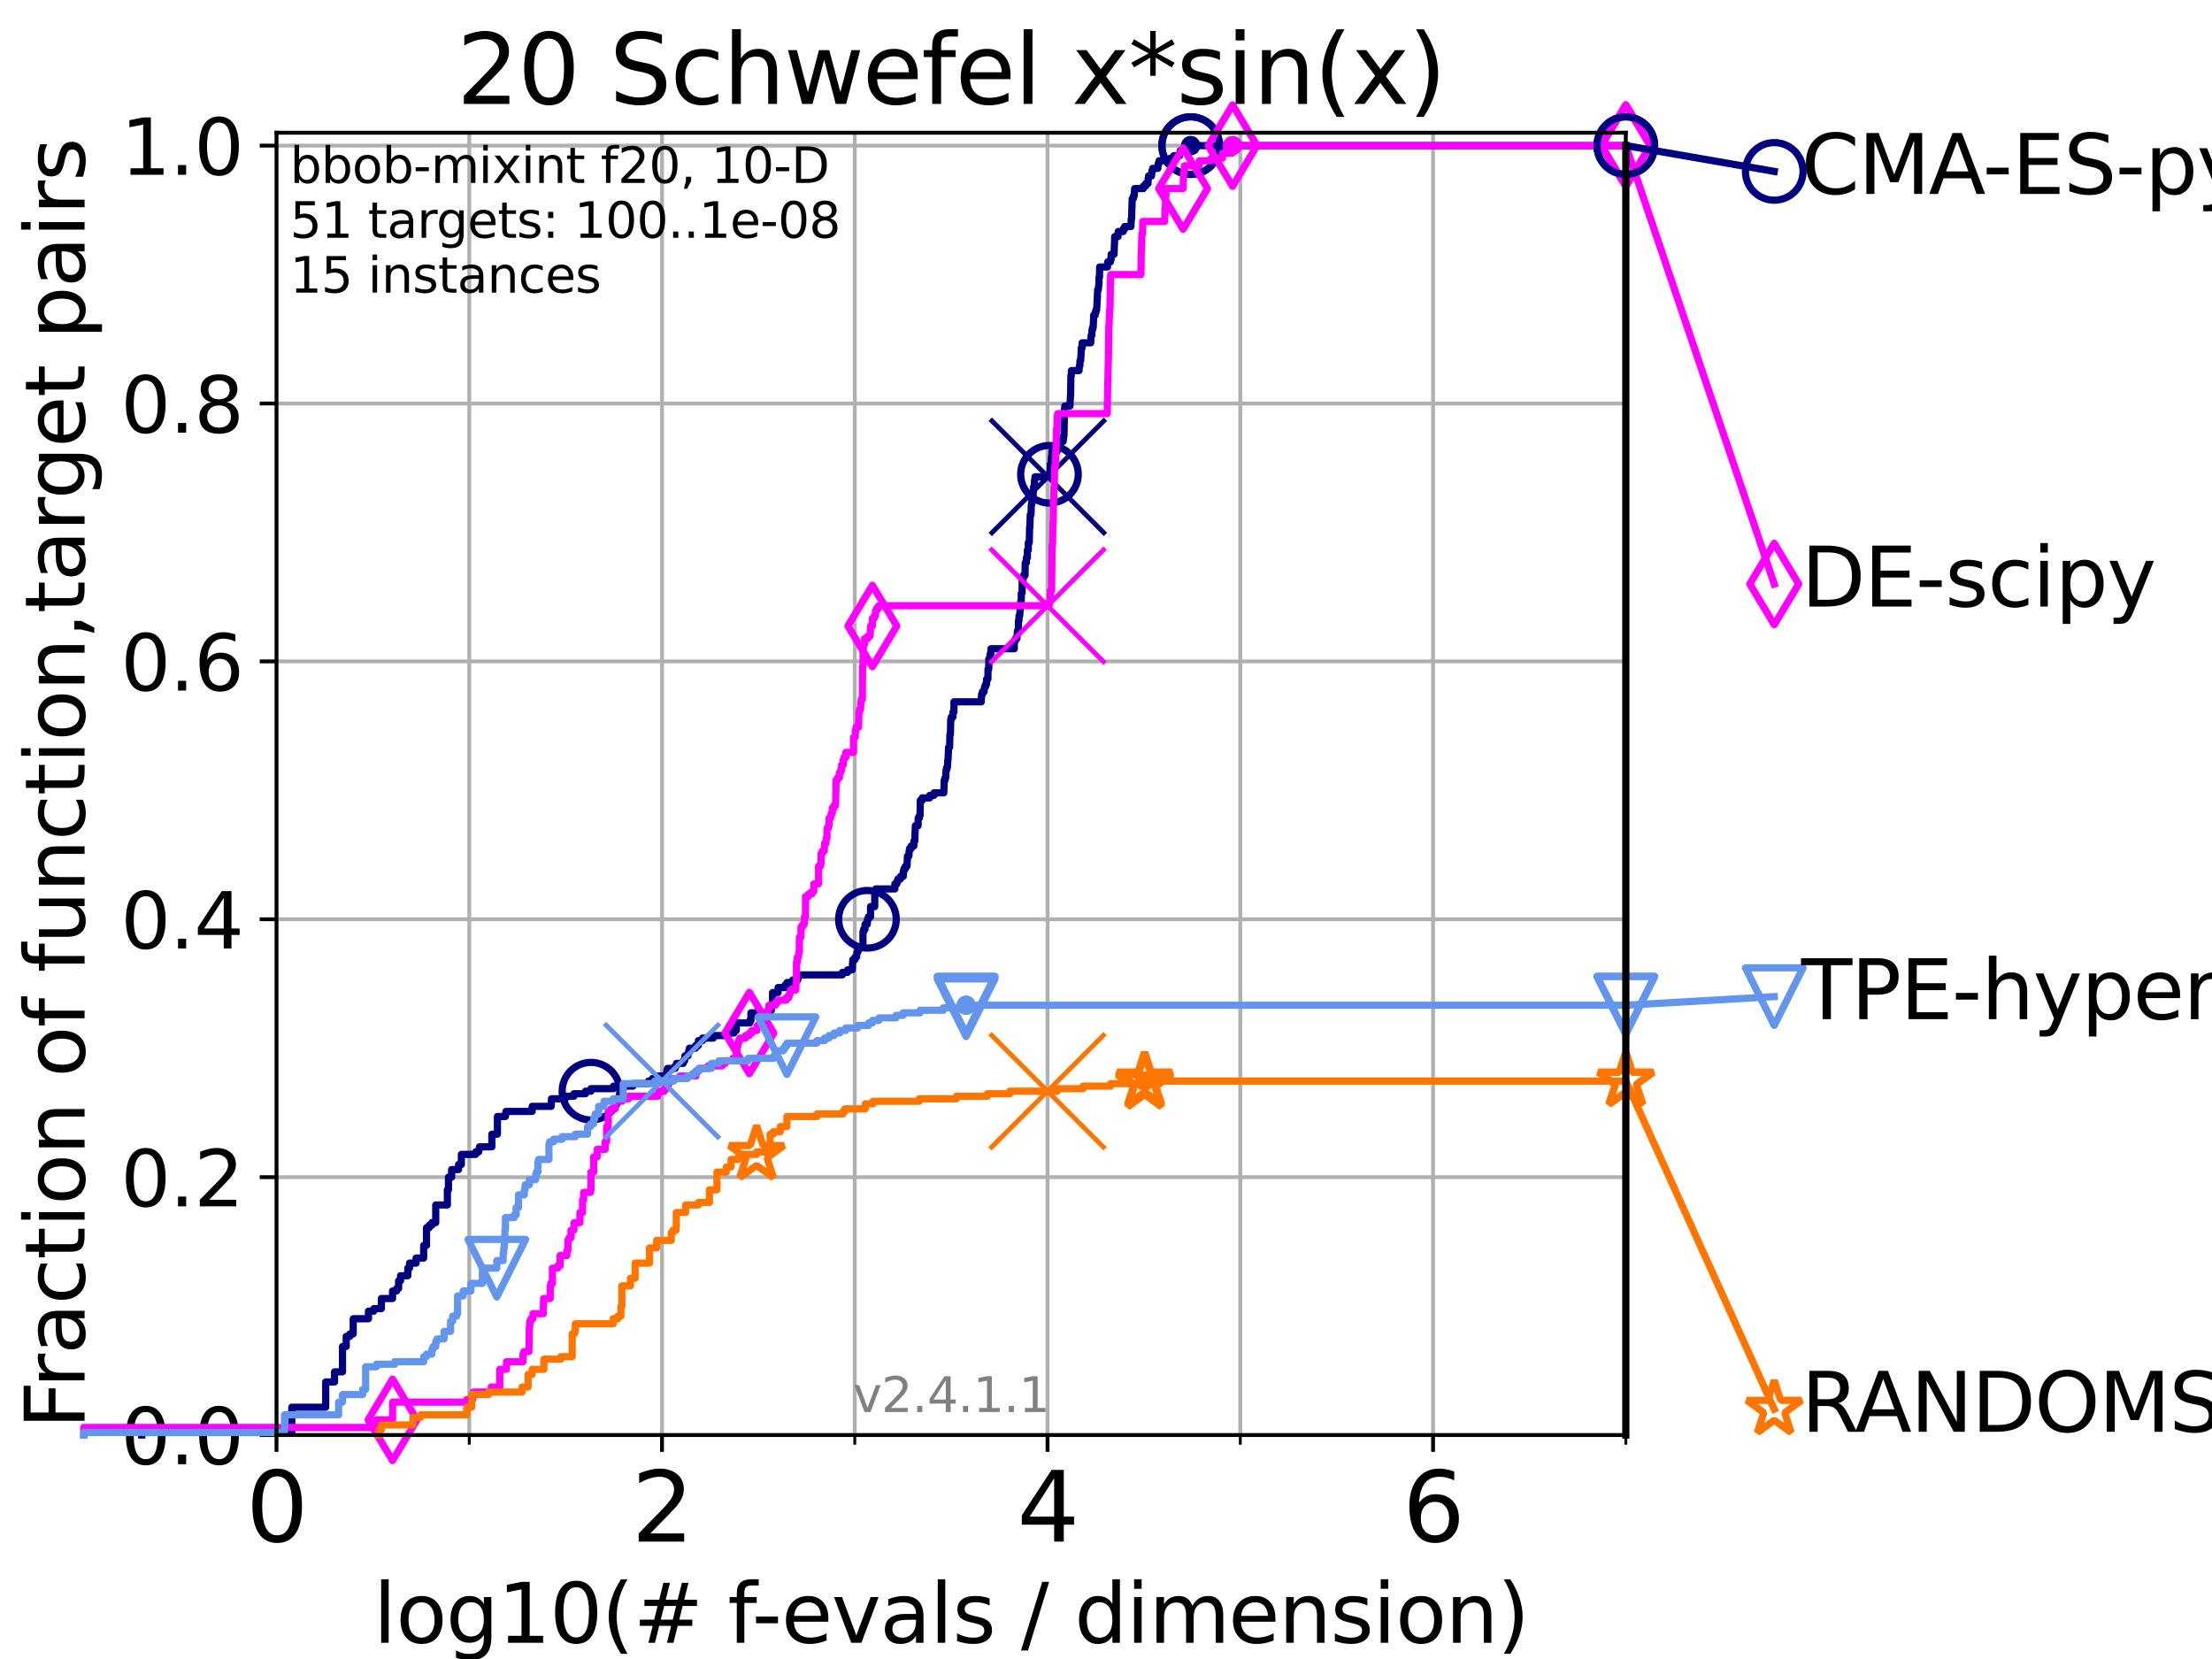 <?xml version="1.0" encoding="utf-8" standalone="no"?>
<!DOCTYPE svg PUBLIC "-//W3C//DTD SVG 1.1//EN"
  "http://www.w3.org/Graphics/SVG/1.1/DTD/svg11.dtd">
<svg height="345.6pt" version="1.1" viewBox="0 0 460.8 345.6" width="460.8pt" xmlns="http://www.w3.org/2000/svg" xmlns:xlink="http://www.w3.org/1999/xlink">
 <defs>
  <style type="text/css">*{stroke-linecap:butt;stroke-linejoin:round;}</style>
 </defs>
 <g id="figure_1">
  <g id="patch_1">
   <path d="M 0 345.6 
L 460.8 345.6 
L 460.8 0 
L 0 0 
z
" style="fill:#ffffff;"/>
  </g>
  <g id="axes_1">
   <g id="patch_2">
    <path d="M 57.6 298.944 
L 338.688 298.944 
L 338.688 27.648 
L 57.6 27.648 
z
" style="fill:#ffffff;"/>
   </g>
   <g id="matplotlib.axis_1">
    <g id="xtick_1">
     <g id="line2d_1">
      <path clip-path="url(#pb8442bcebb)" d="M 57.6 298.944 
L 57.6 27.648 
" style="fill:none;stroke:#b0b0b0;stroke-linecap:square;stroke-width:0.8;"/>
     </g>
     <g id="line2d_2">
      <defs>
       <path d="M 0 0 
L 0 3.5 
" id="m239a90c2f0" style="stroke:#000000;stroke-width:0.8;"/>
      </defs>
      <g>
       <use style="stroke:#000000;stroke-width:0.8;" x="57.6" xlink:href="#m239a90c2f0" y="298.944"/>
      </g>
     </g>
     <g id="text_1">
      <!-- 0 -->
      <g transform="translate(51.237 321.141)scale(0.2 -0.2)">
       <defs>
        <path d="M 2034 4250 
Q 1547 4250 1301 3770 
Q 1056 3291 1056 2328 
Q 1056 1369 1301 889 
Q 1547 409 2034 409 
Q 2525 409 2770 889 
Q 3016 1369 3016 2328 
Q 3016 3291 2770 3770 
Q 2525 4250 2034 4250 
z
M 2034 4750 
Q 2819 4750 3233 4129 
Q 3647 3509 3647 2328 
Q 3647 1150 3233 529 
Q 2819 -91 2034 -91 
Q 1250 -91 836 529 
Q 422 1150 422 2328 
Q 422 3509 836 4129 
Q 1250 4750 2034 4750 
z
" id="DejaVuSans-30" transform="scale(0.016)"/>
       </defs>
       <use xlink:href="#DejaVuSans-30"/>
      </g>
     </g>
    </g>
    <g id="xtick_2">
     <g id="line2d_3">
      <path clip-path="url(#pb8442bcebb)" d="M 137.911 298.944 
L 137.911 27.648 
" style="fill:none;stroke:#b0b0b0;stroke-linecap:square;stroke-width:0.8;"/>
     </g>
     <g id="line2d_4">
      <g>
       <use style="stroke:#000000;stroke-width:0.8;" x="137.911" xlink:href="#m239a90c2f0" y="298.944"/>
      </g>
     </g>
     <g id="text_2">
      <!-- 2 -->
      <g transform="translate(131.548 321.141)scale(0.2 -0.2)">
       <defs>
        <path d="M 1228 531 
L 3431 531 
L 3431 0 
L 469 0 
L 469 531 
Q 828 903 1448 1529 
Q 2069 2156 2228 2338 
Q 2531 2678 2651 2914 
Q 2772 3150 2772 3378 
Q 2772 3750 2511 3984 
Q 2250 4219 1831 4219 
Q 1534 4219 1204 4116 
Q 875 4013 500 3803 
L 500 4441 
Q 881 4594 1212 4672 
Q 1544 4750 1819 4750 
Q 2544 4750 2975 4387 
Q 3406 4025 3406 3419 
Q 3406 3131 3298 2873 
Q 3191 2616 2906 2266 
Q 2828 2175 2409 1742 
Q 1991 1309 1228 531 
z
" id="DejaVuSans-32" transform="scale(0.016)"/>
       </defs>
       <use xlink:href="#DejaVuSans-32"/>
      </g>
     </g>
    </g>
    <g id="xtick_3">
     <g id="line2d_5">
      <path clip-path="url(#pb8442bcebb)" d="M 218.222 298.944 
L 218.222 27.648 
" style="fill:none;stroke:#b0b0b0;stroke-linecap:square;stroke-width:0.8;"/>
     </g>
     <g id="line2d_6">
      <g>
       <use style="stroke:#000000;stroke-width:0.8;" x="218.222" xlink:href="#m239a90c2f0" y="298.944"/>
      </g>
     </g>
     <g id="text_3">
      <!-- 4 -->
      <g transform="translate(211.859 321.141)scale(0.2 -0.2)">
       <defs>
        <path d="M 2419 4116 
L 825 1625 
L 2419 1625 
L 2419 4116 
z
M 2253 4666 
L 3047 4666 
L 3047 1625 
L 3713 1625 
L 3713 1100 
L 3047 1100 
L 3047 0 
L 2419 0 
L 2419 1100 
L 313 1100 
L 313 1709 
L 2253 4666 
z
" id="DejaVuSans-34" transform="scale(0.016)"/>
       </defs>
       <use xlink:href="#DejaVuSans-34"/>
      </g>
     </g>
    </g>
    <g id="xtick_4">
     <g id="line2d_7">
      <path clip-path="url(#pb8442bcebb)" d="M 298.533 298.944 
L 298.533 27.648 
" style="fill:none;stroke:#b0b0b0;stroke-linecap:square;stroke-width:0.8;"/>
     </g>
     <g id="line2d_8">
      <g>
       <use style="stroke:#000000;stroke-width:0.8;" x="298.533" xlink:href="#m239a90c2f0" y="298.944"/>
      </g>
     </g>
     <g id="text_4">
      <!-- 6 -->
      <g transform="translate(292.17 321.141)scale(0.2 -0.2)">
       <defs>
        <path d="M 2113 2584 
Q 1688 2584 1439 2293 
Q 1191 2003 1191 1497 
Q 1191 994 1439 701 
Q 1688 409 2113 409 
Q 2538 409 2786 701 
Q 3034 994 3034 1497 
Q 3034 2003 2786 2293 
Q 2538 2584 2113 2584 
z
M 3366 4563 
L 3366 3988 
Q 3128 4100 2886 4159 
Q 2644 4219 2406 4219 
Q 1781 4219 1451 3797 
Q 1122 3375 1075 2522 
Q 1259 2794 1537 2939 
Q 1816 3084 2150 3084 
Q 2853 3084 3261 2657 
Q 3669 2231 3669 1497 
Q 3669 778 3244 343 
Q 2819 -91 2113 -91 
Q 1303 -91 875 529 
Q 447 1150 447 2328 
Q 447 3434 972 4092 
Q 1497 4750 2381 4750 
Q 2619 4750 2861 4703 
Q 3103 4656 3366 4563 
z
" id="DejaVuSans-36" transform="scale(0.016)"/>
       </defs>
       <use xlink:href="#DejaVuSans-36"/>
      </g>
     </g>
    </g>
    <g id="xtick_5">
     <g id="line2d_9">
      <path clip-path="url(#pb8442bcebb)" d="M 97.755 298.944 
L 97.755 27.648 
" style="fill:none;stroke:#b0b0b0;stroke-linecap:square;stroke-width:0.8;"/>
     </g>
     <g id="line2d_10">
      <defs>
       <path d="M 0 0 
L 0 2 
" id="mb32d1b70a7" style="stroke:#000000;stroke-width:0.6;"/>
      </defs>
      <g>
       <use style="stroke:#000000;stroke-width:0.6;" x="97.755" xlink:href="#mb32d1b70a7" y="298.944"/>
      </g>
     </g>
    </g>
    <g id="xtick_6">
     <g id="line2d_11">
      <path clip-path="url(#pb8442bcebb)" d="M 178.066 298.944 
L 178.066 27.648 
" style="fill:none;stroke:#b0b0b0;stroke-linecap:square;stroke-width:0.8;"/>
     </g>
     <g id="line2d_12">
      <g>
       <use style="stroke:#000000;stroke-width:0.6;" x="178.066" xlink:href="#mb32d1b70a7" y="298.944"/>
      </g>
     </g>
    </g>
    <g id="xtick_7">
     <g id="line2d_13">
      <path clip-path="url(#pb8442bcebb)" d="M 258.377 298.944 
L 258.377 27.648 
" style="fill:none;stroke:#b0b0b0;stroke-linecap:square;stroke-width:0.8;"/>
     </g>
     <g id="line2d_14">
      <g>
       <use style="stroke:#000000;stroke-width:0.6;" x="258.377" xlink:href="#mb32d1b70a7" y="298.944"/>
      </g>
     </g>
    </g>
    <g id="xtick_8">
     <g id="line2d_15">
      <path clip-path="url(#pb8442bcebb)" d="M 338.688 298.944 
L 338.688 27.648 
" style="fill:none;stroke:#b0b0b0;stroke-linecap:square;stroke-width:0.8;"/>
     </g>
     <g id="line2d_16">
      <g>
       <use style="stroke:#000000;stroke-width:0.6;" x="338.688" xlink:href="#mb32d1b70a7" y="298.944"/>
      </g>
     </g>
    </g>
    <g id="text_5">
     <!-- log10(# f-evals / dimension) -->
     <g transform="translate(77.764 342.218)scale(0.17 -0.17)">
      <defs>
       <path d="M 603 4863 
L 1178 4863 
L 1178 0 
L 603 0 
L 603 4863 
z
" id="DejaVuSans-6c" transform="scale(0.016)"/>
       <path d="M 1959 3097 
Q 1497 3097 1228 2736 
Q 959 2375 959 1747 
Q 959 1119 1226 758 
Q 1494 397 1959 397 
Q 2419 397 2687 759 
Q 2956 1122 2956 1747 
Q 2956 2369 2687 2733 
Q 2419 3097 1959 3097 
z
M 1959 3584 
Q 2709 3584 3137 3096 
Q 3566 2609 3566 1747 
Q 3566 888 3137 398 
Q 2709 -91 1959 -91 
Q 1206 -91 779 398 
Q 353 888 353 1747 
Q 353 2609 779 3096 
Q 1206 3584 1959 3584 
z
" id="DejaVuSans-6f" transform="scale(0.016)"/>
       <path d="M 2906 1791 
Q 2906 2416 2648 2759 
Q 2391 3103 1925 3103 
Q 1463 3103 1205 2759 
Q 947 2416 947 1791 
Q 947 1169 1205 825 
Q 1463 481 1925 481 
Q 2391 481 2648 825 
Q 2906 1169 2906 1791 
z
M 3481 434 
Q 3481 -459 3084 -895 
Q 2688 -1331 1869 -1331 
Q 1566 -1331 1297 -1286 
Q 1028 -1241 775 -1147 
L 775 -588 
Q 1028 -725 1275 -790 
Q 1522 -856 1778 -856 
Q 2344 -856 2625 -561 
Q 2906 -266 2906 331 
L 2906 616 
Q 2728 306 2450 153 
Q 2172 0 1784 0 
Q 1141 0 747 490 
Q 353 981 353 1791 
Q 353 2603 747 3093 
Q 1141 3584 1784 3584 
Q 2172 3584 2450 3431 
Q 2728 3278 2906 2969 
L 2906 3500 
L 3481 3500 
L 3481 434 
z
" id="DejaVuSans-67" transform="scale(0.016)"/>
       <path d="M 794 531 
L 1825 531 
L 1825 4091 
L 703 3866 
L 703 4441 
L 1819 4666 
L 2450 4666 
L 2450 531 
L 3481 531 
L 3481 0 
L 794 0 
L 794 531 
z
" id="DejaVuSans-31" transform="scale(0.016)"/>
       <path d="M 1984 4856 
Q 1566 4138 1362 3434 
Q 1159 2731 1159 2009 
Q 1159 1288 1364 580 
Q 1569 -128 1984 -844 
L 1484 -844 
Q 1016 -109 783 600 
Q 550 1309 550 2009 
Q 550 2706 781 3412 
Q 1013 4119 1484 4856 
L 1984 4856 
z
" id="DejaVuSans-28" transform="scale(0.016)"/>
       <path d="M 3272 2816 
L 2363 2816 
L 2100 1772 
L 3016 1772 
L 3272 2816 
z
M 2803 4594 
L 2478 3297 
L 3391 3297 
L 3719 4594 
L 4219 4594 
L 3897 3297 
L 4872 3297 
L 4872 2816 
L 3775 2816 
L 3519 1772 
L 4513 1772 
L 4513 1294 
L 3397 1294 
L 3072 0 
L 2572 0 
L 2894 1294 
L 1978 1294 
L 1656 0 
L 1153 0 
L 1478 1294 
L 494 1294 
L 494 1772 
L 1594 1772 
L 1856 2816 
L 850 2816 
L 850 3297 
L 1978 3297 
L 2297 4594 
L 2803 4594 
z
" id="DejaVuSans-23" transform="scale(0.016)"/>
       <path id="DejaVuSans-20" transform="scale(0.016)"/>
       <path d="M 2375 4863 
L 2375 4384 
L 1825 4384 
Q 1516 4384 1395 4259 
Q 1275 4134 1275 3809 
L 1275 3500 
L 2222 3500 
L 2222 3053 
L 1275 3053 
L 1275 0 
L 697 0 
L 697 3053 
L 147 3053 
L 147 3500 
L 697 3500 
L 697 3744 
Q 697 4328 969 4595 
Q 1241 4863 1831 4863 
L 2375 4863 
z
" id="DejaVuSans-66" transform="scale(0.016)"/>
       <path d="M 313 2009 
L 1997 2009 
L 1997 1497 
L 313 1497 
L 313 2009 
z
" id="DejaVuSans-2d" transform="scale(0.016)"/>
       <path d="M 3597 1894 
L 3597 1613 
L 953 1613 
Q 991 1019 1311 708 
Q 1631 397 2203 397 
Q 2534 397 2845 478 
Q 3156 559 3463 722 
L 3463 178 
Q 3153 47 2828 -22 
Q 2503 -91 2169 -91 
Q 1331 -91 842 396 
Q 353 884 353 1716 
Q 353 2575 817 3079 
Q 1281 3584 2069 3584 
Q 2775 3584 3186 3129 
Q 3597 2675 3597 1894 
z
M 3022 2063 
Q 3016 2534 2758 2815 
Q 2500 3097 2075 3097 
Q 1594 3097 1305 2825 
Q 1016 2553 972 2059 
L 3022 2063 
z
" id="DejaVuSans-65" transform="scale(0.016)"/>
       <path d="M 191 3500 
L 800 3500 
L 1894 563 
L 2988 3500 
L 3597 3500 
L 2284 0 
L 1503 0 
L 191 3500 
z
" id="DejaVuSans-76" transform="scale(0.016)"/>
       <path d="M 2194 1759 
Q 1497 1759 1228 1600 
Q 959 1441 959 1056 
Q 959 750 1161 570 
Q 1363 391 1709 391 
Q 2188 391 2477 730 
Q 2766 1069 2766 1631 
L 2766 1759 
L 2194 1759 
z
M 3341 1997 
L 3341 0 
L 2766 0 
L 2766 531 
Q 2569 213 2275 61 
Q 1981 -91 1556 -91 
Q 1019 -91 701 211 
Q 384 513 384 1019 
Q 384 1609 779 1909 
Q 1175 2209 1959 2209 
L 2766 2209 
L 2766 2266 
Q 2766 2663 2505 2880 
Q 2244 3097 1772 3097 
Q 1472 3097 1187 3025 
Q 903 2953 641 2809 
L 641 3341 
Q 956 3463 1253 3523 
Q 1550 3584 1831 3584 
Q 2591 3584 2966 3190 
Q 3341 2797 3341 1997 
z
" id="DejaVuSans-61" transform="scale(0.016)"/>
       <path d="M 2834 3397 
L 2834 2853 
Q 2591 2978 2328 3040 
Q 2066 3103 1784 3103 
Q 1356 3103 1142 2972 
Q 928 2841 928 2578 
Q 928 2378 1081 2264 
Q 1234 2150 1697 2047 
L 1894 2003 
Q 2506 1872 2764 1633 
Q 3022 1394 3022 966 
Q 3022 478 2636 193 
Q 2250 -91 1575 -91 
Q 1294 -91 989 -36 
Q 684 19 347 128 
L 347 722 
Q 666 556 975 473 
Q 1284 391 1588 391 
Q 1994 391 2212 530 
Q 2431 669 2431 922 
Q 2431 1156 2273 1281 
Q 2116 1406 1581 1522 
L 1381 1569 
Q 847 1681 609 1914 
Q 372 2147 372 2553 
Q 372 3047 722 3315 
Q 1072 3584 1716 3584 
Q 2034 3584 2315 3537 
Q 2597 3491 2834 3397 
z
" id="DejaVuSans-73" transform="scale(0.016)"/>
       <path d="M 1625 4666 
L 2156 4666 
L 531 -594 
L 0 -594 
L 1625 4666 
z
" id="DejaVuSans-2f" transform="scale(0.016)"/>
       <path d="M 2906 2969 
L 2906 4863 
L 3481 4863 
L 3481 0 
L 2906 0 
L 2906 525 
Q 2725 213 2448 61 
Q 2172 -91 1784 -91 
Q 1150 -91 751 415 
Q 353 922 353 1747 
Q 353 2572 751 3078 
Q 1150 3584 1784 3584 
Q 2172 3584 2448 3432 
Q 2725 3281 2906 2969 
z
M 947 1747 
Q 947 1113 1208 752 
Q 1469 391 1925 391 
Q 2381 391 2643 752 
Q 2906 1113 2906 1747 
Q 2906 2381 2643 2742 
Q 2381 3103 1925 3103 
Q 1469 3103 1208 2742 
Q 947 2381 947 1747 
z
" id="DejaVuSans-64" transform="scale(0.016)"/>
       <path d="M 603 3500 
L 1178 3500 
L 1178 0 
L 603 0 
L 603 3500 
z
M 603 4863 
L 1178 4863 
L 1178 4134 
L 603 4134 
L 603 4863 
z
" id="DejaVuSans-69" transform="scale(0.016)"/>
       <path d="M 3328 2828 
Q 3544 3216 3844 3400 
Q 4144 3584 4550 3584 
Q 5097 3584 5394 3201 
Q 5691 2819 5691 2113 
L 5691 0 
L 5113 0 
L 5113 2094 
Q 5113 2597 4934 2840 
Q 4756 3084 4391 3084 
Q 3944 3084 3684 2787 
Q 3425 2491 3425 1978 
L 3425 0 
L 2847 0 
L 2847 2094 
Q 2847 2600 2669 2842 
Q 2491 3084 2119 3084 
Q 1678 3084 1418 2786 
Q 1159 2488 1159 1978 
L 1159 0 
L 581 0 
L 581 3500 
L 1159 3500 
L 1159 2956 
Q 1356 3278 1631 3431 
Q 1906 3584 2284 3584 
Q 2666 3584 2933 3390 
Q 3200 3197 3328 2828 
z
" id="DejaVuSans-6d" transform="scale(0.016)"/>
       <path d="M 3513 2113 
L 3513 0 
L 2938 0 
L 2938 2094 
Q 2938 2591 2744 2837 
Q 2550 3084 2163 3084 
Q 1697 3084 1428 2787 
Q 1159 2491 1159 1978 
L 1159 0 
L 581 0 
L 581 3500 
L 1159 3500 
L 1159 2956 
Q 1366 3272 1645 3428 
Q 1925 3584 2291 3584 
Q 2894 3584 3203 3211 
Q 3513 2838 3513 2113 
z
" id="DejaVuSans-6e" transform="scale(0.016)"/>
       <path d="M 513 4856 
L 1013 4856 
Q 1481 4119 1714 3412 
Q 1947 2706 1947 2009 
Q 1947 1309 1714 600 
Q 1481 -109 1013 -844 
L 513 -844 
Q 928 -128 1133 580 
Q 1338 1288 1338 2009 
Q 1338 2731 1133 3434 
Q 928 4138 513 4856 
z
" id="DejaVuSans-29" transform="scale(0.016)"/>
      </defs>
      <use xlink:href="#DejaVuSans-6c"/>
      <use x="27.783" xlink:href="#DejaVuSans-6f"/>
      <use x="88.965" xlink:href="#DejaVuSans-67"/>
      <use x="152.441" xlink:href="#DejaVuSans-31"/>
      <use x="216.064" xlink:href="#DejaVuSans-30"/>
      <use x="279.688" xlink:href="#DejaVuSans-28"/>
      <use x="318.701" xlink:href="#DejaVuSans-23"/>
      <use x="402.49" xlink:href="#DejaVuSans-20"/>
      <use x="434.277" xlink:href="#DejaVuSans-66"/>
      <use x="463.982" xlink:href="#DejaVuSans-2d"/>
      <use x="500.066" xlink:href="#DejaVuSans-65"/>
      <use x="561.59" xlink:href="#DejaVuSans-76"/>
      <use x="620.77" xlink:href="#DejaVuSans-61"/>
      <use x="682.049" xlink:href="#DejaVuSans-6c"/>
      <use x="709.832" xlink:href="#DejaVuSans-73"/>
      <use x="761.932" xlink:href="#DejaVuSans-20"/>
      <use x="793.719" xlink:href="#DejaVuSans-2f"/>
      <use x="827.41" xlink:href="#DejaVuSans-20"/>
      <use x="859.197" xlink:href="#DejaVuSans-64"/>
      <use x="922.674" xlink:href="#DejaVuSans-69"/>
      <use x="950.457" xlink:href="#DejaVuSans-6d"/>
      <use x="1047.869" xlink:href="#DejaVuSans-65"/>
      <use x="1109.393" xlink:href="#DejaVuSans-6e"/>
      <use x="1172.771" xlink:href="#DejaVuSans-73"/>
      <use x="1224.871" xlink:href="#DejaVuSans-69"/>
      <use x="1252.654" xlink:href="#DejaVuSans-6f"/>
      <use x="1313.836" xlink:href="#DejaVuSans-6e"/>
      <use x="1377.215" xlink:href="#DejaVuSans-29"/>
     </g>
    </g>
   </g>
   <g id="matplotlib.axis_2">
    <g id="ytick_1">
     <g id="line2d_17">
      <path clip-path="url(#pb8442bcebb)" d="M 57.6 298.944 
L 338.688 298.944 
" style="fill:none;stroke:#b0b0b0;stroke-linecap:square;stroke-width:0.8;"/>
     </g>
     <g id="line2d_18">
      <defs>
       <path d="M 0 0 
L -3.5 0 
" id="mab3916f645" style="stroke:#000000;stroke-width:0.8;"/>
      </defs>
      <g>
       <use style="stroke:#000000;stroke-width:0.8;" x="57.6" xlink:href="#mab3916f645" y="298.944"/>
      </g>
     </g>
     <g id="text_6">
      <!-- 0.0 -->
      <g transform="translate(25.155 305.023)scale(0.16 -0.16)">
       <defs>
        <path d="M 684 794 
L 1344 794 
L 1344 0 
L 684 0 
L 684 794 
z
" id="DejaVuSans-2e" transform="scale(0.016)"/>
       </defs>
       <use xlink:href="#DejaVuSans-30"/>
       <use x="63.623" xlink:href="#DejaVuSans-2e"/>
       <use x="95.41" xlink:href="#DejaVuSans-30"/>
      </g>
     </g>
    </g>
    <g id="ytick_2">
     <g id="line2d_19">
      <path clip-path="url(#pb8442bcebb)" d="M 57.6 245.222 
L 338.688 245.222 
" style="fill:none;stroke:#b0b0b0;stroke-linecap:square;stroke-width:0.8;"/>
     </g>
     <g id="line2d_20">
      <g>
       <use style="stroke:#000000;stroke-width:0.8;" x="57.6" xlink:href="#mab3916f645" y="245.222"/>
      </g>
     </g>
     <g id="text_7">
      <!-- 0.2 -->
      <g transform="translate(25.155 251.301)scale(0.16 -0.16)">
       <use xlink:href="#DejaVuSans-30"/>
       <use x="63.623" xlink:href="#DejaVuSans-2e"/>
       <use x="95.41" xlink:href="#DejaVuSans-32"/>
      </g>
     </g>
    </g>
    <g id="ytick_3">
     <g id="line2d_21">
      <path clip-path="url(#pb8442bcebb)" d="M 57.6 191.5 
L 338.688 191.5 
" style="fill:none;stroke:#b0b0b0;stroke-linecap:square;stroke-width:0.8;"/>
     </g>
     <g id="line2d_22">
      <g>
       <use style="stroke:#000000;stroke-width:0.8;" x="57.6" xlink:href="#mab3916f645" y="191.5"/>
      </g>
     </g>
     <g id="text_8">
      <!-- 0.4 -->
      <g transform="translate(25.155 197.579)scale(0.16 -0.16)">
       <use xlink:href="#DejaVuSans-30"/>
       <use x="63.623" xlink:href="#DejaVuSans-2e"/>
       <use x="95.41" xlink:href="#DejaVuSans-34"/>
      </g>
     </g>
    </g>
    <g id="ytick_4">
     <g id="line2d_23">
      <path clip-path="url(#pb8442bcebb)" d="M 57.6 137.778 
L 338.688 137.778 
" style="fill:none;stroke:#b0b0b0;stroke-linecap:square;stroke-width:0.8;"/>
     </g>
     <g id="line2d_24">
      <g>
       <use style="stroke:#000000;stroke-width:0.8;" x="57.6" xlink:href="#mab3916f645" y="137.778"/>
      </g>
     </g>
     <g id="text_9">
      <!-- 0.6 -->
      <g transform="translate(25.155 143.857)scale(0.16 -0.16)">
       <use xlink:href="#DejaVuSans-30"/>
       <use x="63.623" xlink:href="#DejaVuSans-2e"/>
       <use x="95.41" xlink:href="#DejaVuSans-36"/>
      </g>
     </g>
    </g>
    <g id="ytick_5">
     <g id="line2d_25">
      <path clip-path="url(#pb8442bcebb)" d="M 57.6 84.056 
L 338.688 84.056 
" style="fill:none;stroke:#b0b0b0;stroke-linecap:square;stroke-width:0.8;"/>
     </g>
     <g id="line2d_26">
      <g>
       <use style="stroke:#000000;stroke-width:0.8;" x="57.6" xlink:href="#mab3916f645" y="84.056"/>
      </g>
     </g>
     <g id="text_10">
      <!-- 0.8 -->
      <g transform="translate(25.155 90.135)scale(0.16 -0.16)">
       <defs>
        <path d="M 2034 2216 
Q 1584 2216 1326 1975 
Q 1069 1734 1069 1313 
Q 1069 891 1326 650 
Q 1584 409 2034 409 
Q 2484 409 2743 651 
Q 3003 894 3003 1313 
Q 3003 1734 2745 1975 
Q 2488 2216 2034 2216 
z
M 1403 2484 
Q 997 2584 770 2862 
Q 544 3141 544 3541 
Q 544 4100 942 4425 
Q 1341 4750 2034 4750 
Q 2731 4750 3128 4425 
Q 3525 4100 3525 3541 
Q 3525 3141 3298 2862 
Q 3072 2584 2669 2484 
Q 3125 2378 3379 2068 
Q 3634 1759 3634 1313 
Q 3634 634 3220 271 
Q 2806 -91 2034 -91 
Q 1263 -91 848 271 
Q 434 634 434 1313 
Q 434 1759 690 2068 
Q 947 2378 1403 2484 
z
M 1172 3481 
Q 1172 3119 1398 2916 
Q 1625 2713 2034 2713 
Q 2441 2713 2670 2916 
Q 2900 3119 2900 3481 
Q 2900 3844 2670 4047 
Q 2441 4250 2034 4250 
Q 1625 4250 1398 4047 
Q 1172 3844 1172 3481 
z
" id="DejaVuSans-38" transform="scale(0.016)"/>
       </defs>
       <use xlink:href="#DejaVuSans-30"/>
       <use x="63.623" xlink:href="#DejaVuSans-2e"/>
       <use x="95.41" xlink:href="#DejaVuSans-38"/>
      </g>
     </g>
    </g>
    <g id="ytick_6">
     <g id="line2d_27">
      <path clip-path="url(#pb8442bcebb)" d="M 57.6 30.334 
L 338.688 30.334 
" style="fill:none;stroke:#b0b0b0;stroke-linecap:square;stroke-width:0.8;"/>
     </g>
     <g id="line2d_28">
      <g>
       <use style="stroke:#000000;stroke-width:0.8;" x="57.6" xlink:href="#mab3916f645" y="30.334"/>
      </g>
     </g>
     <g id="text_11">
      <!-- 1.0 -->
      <g transform="translate(25.155 36.413)scale(0.16 -0.16)">
       <use xlink:href="#DejaVuSans-31"/>
       <use x="63.623" xlink:href="#DejaVuSans-2e"/>
       <use x="95.41" xlink:href="#DejaVuSans-30"/>
      </g>
     </g>
    </g>
    <g id="text_12">
     <!-- Fraction of function,target pairs -->
     <g transform="translate(17.62 297.681)rotate(-90)scale(0.17 -0.17)">
      <defs>
       <path d="M 628 4666 
L 3309 4666 
L 3309 4134 
L 1259 4134 
L 1259 2759 
L 3109 2759 
L 3109 2228 
L 1259 2228 
L 1259 0 
L 628 0 
L 628 4666 
z
" id="DejaVuSans-46" transform="scale(0.016)"/>
       <path d="M 2631 2963 
Q 2534 3019 2420 3045 
Q 2306 3072 2169 3072 
Q 1681 3072 1420 2755 
Q 1159 2438 1159 1844 
L 1159 0 
L 581 0 
L 581 3500 
L 1159 3500 
L 1159 2956 
Q 1341 3275 1631 3429 
Q 1922 3584 2338 3584 
Q 2397 3584 2469 3576 
Q 2541 3569 2628 3553 
L 2631 2963 
z
" id="DejaVuSans-72" transform="scale(0.016)"/>
       <path d="M 3122 3366 
L 3122 2828 
Q 2878 2963 2633 3030 
Q 2388 3097 2138 3097 
Q 1578 3097 1268 2742 
Q 959 2388 959 1747 
Q 959 1106 1268 751 
Q 1578 397 2138 397 
Q 2388 397 2633 464 
Q 2878 531 3122 666 
L 3122 134 
Q 2881 22 2623 -34 
Q 2366 -91 2075 -91 
Q 1284 -91 818 406 
Q 353 903 353 1747 
Q 353 2603 823 3093 
Q 1294 3584 2113 3584 
Q 2378 3584 2631 3529 
Q 2884 3475 3122 3366 
z
" id="DejaVuSans-63" transform="scale(0.016)"/>
       <path d="M 1172 4494 
L 1172 3500 
L 2356 3500 
L 2356 3053 
L 1172 3053 
L 1172 1153 
Q 1172 725 1289 603 
Q 1406 481 1766 481 
L 2356 481 
L 2356 0 
L 1766 0 
Q 1100 0 847 248 
Q 594 497 594 1153 
L 594 3053 
L 172 3053 
L 172 3500 
L 594 3500 
L 594 4494 
L 1172 4494 
z
" id="DejaVuSans-74" transform="scale(0.016)"/>
       <path d="M 544 1381 
L 544 3500 
L 1119 3500 
L 1119 1403 
Q 1119 906 1312 657 
Q 1506 409 1894 409 
Q 2359 409 2629 706 
Q 2900 1003 2900 1516 
L 2900 3500 
L 3475 3500 
L 3475 0 
L 2900 0 
L 2900 538 
Q 2691 219 2414 64 
Q 2138 -91 1772 -91 
Q 1169 -91 856 284 
Q 544 659 544 1381 
z
M 1991 3584 
L 1991 3584 
z
" id="DejaVuSans-75" transform="scale(0.016)"/>
       <path d="M 750 794 
L 1409 794 
L 1409 256 
L 897 -744 
L 494 -744 
L 750 256 
L 750 794 
z
" id="DejaVuSans-2c" transform="scale(0.016)"/>
       <path d="M 1159 525 
L 1159 -1331 
L 581 -1331 
L 581 3500 
L 1159 3500 
L 1159 2969 
Q 1341 3281 1617 3432 
Q 1894 3584 2278 3584 
Q 2916 3584 3314 3078 
Q 3713 2572 3713 1747 
Q 3713 922 3314 415 
Q 2916 -91 2278 -91 
Q 1894 -91 1617 61 
Q 1341 213 1159 525 
z
M 3116 1747 
Q 3116 2381 2855 2742 
Q 2594 3103 2138 3103 
Q 1681 3103 1420 2742 
Q 1159 2381 1159 1747 
Q 1159 1113 1420 752 
Q 1681 391 2138 391 
Q 2594 391 2855 752 
Q 3116 1113 3116 1747 
z
" id="DejaVuSans-70" transform="scale(0.016)"/>
      </defs>
      <use xlink:href="#DejaVuSans-46"/>
      <use x="50.27" xlink:href="#DejaVuSans-72"/>
      <use x="91.383" xlink:href="#DejaVuSans-61"/>
      <use x="152.662" xlink:href="#DejaVuSans-63"/>
      <use x="207.643" xlink:href="#DejaVuSans-74"/>
      <use x="246.852" xlink:href="#DejaVuSans-69"/>
      <use x="274.635" xlink:href="#DejaVuSans-6f"/>
      <use x="335.816" xlink:href="#DejaVuSans-6e"/>
      <use x="399.195" xlink:href="#DejaVuSans-20"/>
      <use x="430.982" xlink:href="#DejaVuSans-6f"/>
      <use x="492.164" xlink:href="#DejaVuSans-66"/>
      <use x="527.369" xlink:href="#DejaVuSans-20"/>
      <use x="559.156" xlink:href="#DejaVuSans-66"/>
      <use x="594.361" xlink:href="#DejaVuSans-75"/>
      <use x="657.74" xlink:href="#DejaVuSans-6e"/>
      <use x="721.119" xlink:href="#DejaVuSans-63"/>
      <use x="776.1" xlink:href="#DejaVuSans-74"/>
      <use x="815.309" xlink:href="#DejaVuSans-69"/>
      <use x="843.092" xlink:href="#DejaVuSans-6f"/>
      <use x="904.273" xlink:href="#DejaVuSans-6e"/>
      <use x="967.652" xlink:href="#DejaVuSans-2c"/>
      <use x="999.439" xlink:href="#DejaVuSans-74"/>
      <use x="1038.648" xlink:href="#DejaVuSans-61"/>
      <use x="1099.928" xlink:href="#DejaVuSans-72"/>
      <use x="1139.291" xlink:href="#DejaVuSans-67"/>
      <use x="1202.768" xlink:href="#DejaVuSans-65"/>
      <use x="1264.291" xlink:href="#DejaVuSans-74"/>
      <use x="1303.5" xlink:href="#DejaVuSans-20"/>
      <use x="1335.287" xlink:href="#DejaVuSans-70"/>
      <use x="1398.764" xlink:href="#DejaVuSans-61"/>
      <use x="1460.043" xlink:href="#DejaVuSans-69"/>
      <use x="1487.826" xlink:href="#DejaVuSans-72"/>
      <use x="1528.939" xlink:href="#DejaVuSans-73"/>
     </g>
    </g>
   </g>
   <g id="line2d_29">
    <defs>
     <path d="M 0 1.5 
C 0.398 1.5 0.779 1.342 1.061 1.061 
C 1.342 0.779 1.5 0.398 1.5 0 
C 1.5 -0.398 1.342 -0.779 1.061 -1.061 
C 0.779 -1.342 0.398 -1.5 0 -1.5 
C -0.398 -1.5 -0.779 -1.342 -1.061 -1.061 
C -1.342 -0.779 -1.5 -0.398 -1.5 0 
C -1.5 0.398 -1.342 0.779 -1.061 1.061 
C -0.779 1.342 -0.398 1.5 0 1.5 
z
" id="mb52ea5bcd1" style="stroke:#000080;"/>
    </defs>
    <g>
     <use style="fill:#000080;stroke:#000080;" x="248.044" xlink:href="#mb52ea5bcd1" y="30.334"/>
     <use style="fill:#000080;stroke:#000080;" x="248.044" xlink:href="#mb52ea5bcd1" y="30.334"/>
    </g>
   </g>
   <g id="line2d_30">
    <path d="M 29.533 298.944 
L 29.533 298.417 
L 60.78 298.417 
L 60.78 293.15 
L 67.851 293.15 
L 67.851 287.884 
L 69.688 287.884 
L 69.688 285.777 
L 71.35 285.777 
L 71.35 280.51 
L 72.125 280.51 
L 72.125 278.403 
L 72.868 278.403 
L 72.868 277.877 
L 73.579 277.877 
L 73.579 274.716 
L 76.759 274.716 
L 76.759 273.136 
L 77.885 273.136 
L 77.885 272.61 
L 79.447 272.61 
L 79.447 270.503 
L 81.776 270.503 
L 81.776 268.923 
L 82.627 268.923 
L 82.627 268.396 
L 83.037 268.396 
L 83.037 266.816 
L 83.438 266.816 
L 83.438 265.763 
L 84.956 265.763 
L 84.956 264.183 
L 85.315 264.183 
L 85.315 263.129 
L 86.684 263.129 
L 86.684 262.076 
L 88.256 262.076 
L 88.256 259.443 
L 88.847 259.443 
L 88.847 255.756 
L 89.419 255.756 
L 89.419 255.229 
L 89.973 255.229 
L 89.973 254.702 
L 90.771 254.702 
L 90.771 251.016 
L 93.197 251.016 
L 93.197 247.855 
L 93.422 247.855 
L 93.422 245.222 
L 94.081 245.222 
L 94.081 243.642 
L 95.526 243.642 
L 95.526 242.589 
L 96.111 242.589 
L 96.111 240.482 
L 99.098 240.482 
L 99.098 239.955 
L 99.732 239.955 
L 99.732 239.428 
L 99.887 239.428 
L 99.887 238.902 
L 102.465 238.902 
L 102.465 236.268 
L 103.623 236.268 
L 103.623 232.582 
L 105.285 232.582 
L 105.285 232.055 
L 105.398 232.055 
L 105.398 231.528 
L 110.86 231.528 
L 110.86 230.475 
L 114.817 230.475 
L 114.882 228.895 
L 117.765 228.895 
L 117.765 228.368 
L 119.553 228.368 
L 119.553 227.841 
L 121.975 227.841 
L 121.975 227.315 
L 123.111 227.315 
L 123.111 226.788 
L 127.799 226.788 
L 127.799 226.261 
L 131.84 226.261 
L 131.84 225.735 
L 135.097 225.735 
L 135.097 225.208 
L 135.937 225.208 
L 135.937 224.681 
L 136.813 224.681 
L 136.813 224.155 
L 138.828 224.155 
L 138.894 223.101 
L 139.042 223.101 
L 139.042 222.575 
L 140.649 222.575 
L 140.649 222.048 
L 140.915 222.048 
L 140.915 221.521 
L 142.325 221.521 
L 142.325 220.994 
L 142.62 220.994 
L 142.686 219.941 
L 143.312 219.941 
L 143.312 219.414 
L 143.477 219.414 
L 143.477 218.888 
L 143.616 218.888 
L 143.616 218.361 
L 144.877 218.361 
L 144.877 217.834 
L 145.463 217.834 
L 145.486 216.781 
L 146.346 216.781 
L 146.346 216.254 
L 148.583 216.254 
L 148.583 215.728 
L 151.661 215.728 
L 151.661 215.201 
L 152.878 215.201 
L 152.878 214.674 
L 153.388 214.674 
L 153.388 213.094 
L 156.194 213.094 
L 156.194 212.567 
L 156.437 212.567 
L 156.437 210.987 
L 160.385 210.987 
L 160.385 210.461 
L 160.685 210.461 
L 160.685 209.407 
L 160.933 209.407 
L 160.933 206.774 
L 162.087 206.774 
L 162.087 205.721 
L 163.562 205.721 
L 163.562 205.194 
L 163.962 205.194 
L 163.962 204.667 
L 165.146 204.667 
L 165.146 204.141 
L 166.21 204.141 
L 166.303 203.087 
L 175.487 203.087 
L 175.487 202.56 
L 176.576 202.56 
L 176.576 202.034 
L 177.537 202.034 
L 177.614 200.454 
L 177.659 200.454 
L 177.659 199.927 
L 178.098 199.927 
L 178.098 199.4 
L 178.43 199.4 
L 178.541 198.347 
L 178.715 198.347 
L 178.715 197.82 
L 178.949 197.82 
L 178.949 197.294 
L 179.766 197.294 
L 179.766 194.133 
L 179.905 194.133 
L 179.905 193.607 
L 180.187 193.607 
L 180.187 192.553 
L 180.668 192.553 
L 180.703 191.5 
L 180.91 191.5 
L 180.91 190.973 
L 181.35 190.973 
L 181.35 188.867 
L 182.226 188.867 
L 182.226 186.233 
L 182.439 186.233 
L 182.439 185.18 
L 186.426 185.18 
L 186.426 184.126 
L 186.839 184.126 
L 186.839 183.6 
L 187.085 183.6 
L 187.085 183.073 
L 187.617 183.073 
L 187.617 182.546 
L 188.17 182.546 
L 188.173 181.493 
L 188.311 181.493 
L 188.311 180.966 
L 188.612 180.966 
L 188.612 180.44 
L 188.955 180.44 
L 189.038 178.333 
L 189.348 178.333 
L 189.377 177.28 
L 189.474 177.28 
L 189.474 176.753 
L 189.827 176.753 
L 189.827 176.226 
L 190.366 176.226 
L 190.398 175.173 
L 190.576 175.173 
L 190.675 172.013 
L 191.263 172.013 
L 191.263 170.433 
L 191.513 170.433 
L 191.513 169.906 
L 191.67 169.906 
L 191.713 166.746 
L 192.106 166.746 
L 192.106 166.219 
L 193.676 166.219 
L 193.676 165.692 
L 194.565 165.692 
L 194.565 165.166 
L 196.61 165.166 
L 196.699 162.532 
L 196.867 162.532 
L 196.867 162.006 
L 197.015 162.006 
L 197.079 160.426 
L 197.2 160.426 
L 197.2 159.899 
L 197.364 159.899 
L 197.438 158.319 
L 197.495 158.319 
L 197.605 155.685 
L 197.825 155.685 
L 197.877 153.052 
L 197.983 153.052 
L 198.054 149.892 
L 198.176 149.892 
L 198.176 149.365 
L 198.527 149.365 
L 198.527 148.312 
L 198.729 148.312 
L 198.729 146.205 
L 204.415 146.205 
L 204.491 144.625 
L 204.666 144.625 
L 204.666 144.098 
L 205.004 144.098 
L 205.098 143.045 
L 205.325 143.045 
L 205.325 142.518 
L 205.522 142.518 
L 205.522 141.465 
L 205.801 141.465 
L 205.823 139.358 
L 205.982 139.358 
L 205.982 137.251 
L 206.235 137.251 
L 206.268 136.198 
L 206.431 136.198 
L 206.431 135.145 
L 211.29 135.145 
L 211.29 133.565 
L 211.5 133.565 
L 211.5 133.038 
L 211.841 133.038 
L 211.945 131.458 
L 212.14 131.458 
L 212.167 129.351 
L 212.265 129.351 
L 212.274 128.298 
L 212.427 128.298 
L 212.528 126.718 
L 212.542 126.718 
L 212.646 125.138 
L 212.751 125.138 
L 212.751 123.558 
L 212.921 123.558 
L 212.938 120.924 
L 213.122 120.924 
L 213.186 119.871 
L 213.528 119.871 
L 213.573 117.237 
L 213.815 117.237 
L 213.815 116.184 
L 214.023 116.184 
L 214.023 114.604 
L 214.217 114.604 
L 214.217 113.024 
L 214.418 113.024 
L 214.483 109.864 
L 214.54 109.864 
L 214.622 107.23 
L 214.776 107.23 
L 214.842 105.124 
L 214.938 105.124 
L 214.938 104.07 
L 215.179 104.07 
L 215.277 101.963 
L 215.317 101.963 
L 215.317 101.437 
L 215.43 101.437 
L 215.537 99.857 
L 215.614 99.857 
L 215.614 99.33 
L 218.622 99.33 
L 218.731 98.277 
L 218.769 98.277 
L 218.81 96.697 
L 218.953 96.697 
L 219.043 95.116 
L 219.098 95.116 
L 219.149 94.063 
L 220.209 94.063 
L 220.266 91.956 
L 221.48 91.956 
L 221.527 90.903 
L 221.647 90.903 
L 221.756 85.109 
L 221.822 85.109 
L 221.822 84.583 
L 222.893 84.583 
L 222.991 82.476 
L 223.024 82.476 
L 223.092 78.263 
L 223.155 78.263 
L 223.195 77.209 
L 224.782 77.209 
L 224.863 76.156 
L 224.964 76.156 
L 224.977 75.102 
L 225.134 75.102 
L 225.233 72.996 
L 225.252 72.996 
L 225.252 72.469 
L 225.427 72.469 
L 225.427 71.416 
L 227.217 71.416 
L 227.311 69.836 
L 227.459 69.836 
L 227.471 68.782 
L 227.583 68.782 
L 227.583 68.255 
L 227.731 68.255 
L 227.842 65.622 
L 228.158 65.622 
L 228.158 65.095 
L 228.298 65.095 
L 228.298 64.569 
L 228.458 64.569 
L 228.567 62.462 
L 228.577 62.462 
L 228.654 60.355 
L 228.796 60.355 
L 228.9 59.302 
L 228.934 59.302 
L 228.952 57.722 
L 229.047 57.722 
L 229.075 55.615 
L 230.712 55.615 
L 230.758 54.562 
L 231.317 54.562 
L 231.317 54.035 
L 231.466 54.035 
L 231.471 52.982 
L 232.074 52.982 
L 232.18 50.348 
L 232.19 50.348 
L 232.204 49.295 
L 232.909 49.295 
L 232.926 48.241 
L 233.976 48.241 
L 233.976 47.715 
L 234.286 47.715 
L 234.286 47.188 
L 235.592 47.188 
L 235.655 45.608 
L 235.733 45.608 
L 235.836 41.921 
L 235.848 41.921 
L 235.848 41.395 
L 236.09 41.395 
L 236.09 40.868 
L 236.269 40.868 
L 236.361 39.288 
L 238.19 39.288 
L 238.19 38.761 
L 238.676 38.761 
L 238.676 38.234 
L 239.154 38.234 
L 239.184 37.181 
L 239.272 37.181 
L 239.272 36.654 
L 239.887 36.654 
L 239.951 35.601 
L 240.113 35.601 
L 240.113 35.074 
L 241.203 35.074 
L 241.287 34.021 
L 241.46 34.021 
L 241.46 33.494 
L 243.775 33.494 
L 243.775 32.968 
L 244.524 32.968 
L 244.524 32.441 
L 245.734 32.441 
L 245.734 31.914 
L 245.86 31.914 
L 245.86 31.387 
L 246.757 31.387 
L 246.757 30.861 
L 248.044 30.861 
L 248.044 30.334 
L 338.688 30.334 
L 338.688 30.334 
" style="fill:none;stroke:#000080;stroke-linecap:square;stroke-width:1.5;"/>
   </g>
   <g id="line2d_31">
    <defs>
     <path d="M 0 6 
C 1.591 6 3.117 5.368 4.243 4.243 
C 5.368 3.117 6 1.591 6 0 
C 6 -1.591 5.368 -3.117 4.243 -4.243 
C 3.117 -5.368 1.591 -6 0 -6 
C -1.591 -6 -3.117 -5.368 -4.243 -4.243 
C -5.368 -3.117 -6 -1.591 -6 0 
C -6 1.591 -5.368 3.117 -4.243 4.243 
C -3.117 5.368 -1.591 6 0 6 
z
" id="m3082ac42c0" style="stroke:#000080;stroke-width:1.5;"/>
    </defs>
    <g>
     <use style="fill-opacity:0;stroke:#000080;stroke-width:1.5;" x="123.111" xlink:href="#m3082ac42c0" y="227.315"/>
     <use style="fill-opacity:0;stroke:#000080;stroke-width:1.5;" x="180.703" xlink:href="#m3082ac42c0" y="191.5"/>
     <use style="fill-opacity:0;stroke:#000080;stroke-width:1.5;" x="218.622" xlink:href="#m3082ac42c0" y="98.803"/>
     <use style="fill-opacity:0;stroke:#000080;stroke-width:1.5;" x="248.044" xlink:href="#m3082ac42c0" y="30.334"/>
     <use style="fill-opacity:0;stroke:#000080;stroke-width:1.5;" x="248.044" xlink:href="#m3082ac42c0" y="30.334"/>
     <use style="fill-opacity:0;stroke:#000080;stroke-width:1.5;" x="338.688" xlink:href="#m3082ac42c0" y="30.334"/>
    </g>
   </g>
   <g id="line2d_32">
    <path style="fill:none;stroke:#000080;stroke-linecap:square;stroke-width:1.5;"/>
    <g/>
   </g>
   <g id="line2d_33">
    <path clip-path="url(#pb8442bcebb)" d="M 218.289 99.33 
" style="fill:none;stroke:#000080;stroke-linecap:square;stroke-width:1.5;"/>
    <defs>
     <path d="M -12 12 
L 12 -12 
M -12 -12 
L 12 12 
" id="m1d25cff6b7" style="stroke:#000080;"/>
    </defs>
    <g clip-path="url(#pb8442bcebb)">
     <use style="fill:#000080;stroke:#000080;" x="218.289" xlink:href="#m1d25cff6b7" y="99.33"/>
    </g>
   </g>
   <g id="line2d_34">
    <defs>
     <path d="M 0 1.5 
C 0.398 1.5 0.779 1.342 1.061 1.061 
C 1.342 0.779 1.5 0.398 1.5 0 
C 1.5 -0.398 1.342 -0.779 1.061 -1.061 
C 0.779 -1.342 0.398 -1.5 0 -1.5 
C -0.398 -1.5 -0.779 -1.342 -1.061 -1.061 
C -1.342 -0.779 -1.5 -0.398 -1.5 0 
C -1.5 0.398 -1.342 0.779 -1.061 1.061 
C -0.779 1.342 -0.398 1.5 0 1.5 
z
" id="m5f59840fa3" style="stroke:#ff00ff;"/>
    </defs>
    <g>
     <use style="fill:#ff00ff;stroke:#ff00ff;" x="256.765" xlink:href="#m5f59840fa3" y="30.334"/>
     <use style="fill:#ff00ff;stroke:#ff00ff;" x="256.765" xlink:href="#m5f59840fa3" y="30.334"/>
    </g>
   </g>
   <g id="line2d_35">
    <path d="M 17.445 298.944 
L 17.445 297.364 
L 78.421 297.364 
L 78.421 295.784 
L 81.776 295.784 
L 81.776 292.097 
L 97.224 292.097 
L 97.224 291.57 
L 98.439 291.57 
L 98.439 291.044 
L 98.606 291.044 
L 98.606 289.99 
L 102.331 289.99 
L 102.331 288.937 
L 104.115 288.937 
L 104.115 285.25 
L 105.51 285.25 
L 105.51 283.67 
L 108.949 283.67 
L 108.949 282.09 
L 109.132 282.09 
L 109.132 281.563 
L 110.189 281.563 
L 110.274 276.296 
L 110.359 276.296 
L 110.359 275.243 
L 110.611 275.243 
L 110.611 274.716 
L 111.023 274.716 
L 111.023 273.663 
L 113.168 273.663 
L 113.24 270.503 
L 114.619 270.503 
L 114.619 267.87 
L 114.751 267.87 
L 114.751 267.343 
L 115.077 267.343 
L 115.077 264.183 
L 116.203 264.183 
L 116.203 263.656 
L 116.68 263.656 
L 116.68 261.549 
L 118.094 261.549 
L 118.094 260.496 
L 118.31 260.496 
L 118.31 258.389 
L 118.524 258.389 
L 118.524 257.862 
L 118.943 257.862 
L 118.943 256.282 
L 119.553 256.282 
L 119.603 254.702 
L 120.806 254.702 
L 120.806 252.596 
L 121.355 252.596 
L 121.355 249.962 
L 121.579 249.962 
L 121.579 248.382 
L 122.989 248.382 
L 122.989 247.855 
L 123.111 247.855 
L 123.111 244.169 
L 123.673 244.169 
L 123.673 241.009 
L 124.407 241.009 
L 124.407 239.428 
L 126.065 239.428 
L 126.065 237.848 
L 126.372 237.848 
L 126.372 234.688 
L 126.707 234.688 
L 126.707 231.528 
L 127.294 231.528 
L 127.294 231.001 
L 128.138 231.001 
L 128.138 229.421 
L 129.602 229.421 
L 129.602 228.895 
L 131.005 228.895 
L 131.005 228.368 
L 137.035 228.368 
L 137.035 227.841 
L 137.235 227.841 
L 137.235 227.315 
L 138.426 227.315 
L 138.426 226.788 
L 138.828 226.788 
L 138.828 226.261 
L 139.188 226.261 
L 139.188 225.735 
L 139.366 225.735 
L 139.366 225.208 
L 139.872 225.208 
L 139.872 224.681 
L 141.634 224.681 
L 141.634 224.155 
L 144.982 224.155 
L 144.982 223.101 
L 145.599 223.101 
L 145.599 222.575 
L 147.55 222.575 
L 147.55 222.048 
L 150.421 222.048 
L 150.421 221.521 
L 151.105 221.521 
L 151.105 220.994 
L 152.67 220.994 
L 152.67 220.468 
L 153.338 220.468 
L 153.338 219.941 
L 153.46 219.941 
L 153.509 218.361 
L 153.581 218.361 
L 153.581 217.834 
L 153.722 217.834 
L 153.722 217.308 
L 153.841 217.308 
L 153.841 216.781 
L 154.119 216.781 
L 154.119 216.254 
L 155.31 216.254 
L 155.31 215.728 
L 156.108 215.728 
L 156.108 215.201 
L 156.628 215.201 
L 156.628 214.674 
L 157.692 214.674 
L 157.748 213.621 
L 158.471 213.621 
L 158.471 213.094 
L 159.072 213.094 
L 159.072 212.567 
L 159.247 212.567 
L 159.309 211.514 
L 159.798 211.514 
L 159.798 210.987 
L 159.932 210.987 
L 159.932 210.461 
L 160.118 210.461 
L 160.186 209.407 
L 161.524 209.407 
L 161.524 208.881 
L 161.96 208.881 
L 161.96 208.354 
L 163.781 208.354 
L 163.781 207.827 
L 164.322 207.827 
L 164.322 207.301 
L 164.513 207.301 
L 164.513 206.774 
L 164.66 206.774 
L 164.66 206.247 
L 165.778 206.247 
L 165.831 204.667 
L 165.922 204.667 
L 165.922 200.454 
L 166.1 200.454 
L 166.1 199.4 
L 166.334 199.4 
L 166.416 198.347 
L 166.514 198.347 
L 166.541 195.187 
L 166.866 195.187 
L 166.866 193.08 
L 167.214 193.08 
L 167.214 192.553 
L 167.548 192.553 
L 167.59 190.973 
L 167.805 190.973 
L 167.805 186.76 
L 168.44 186.76 
L 168.44 186.233 
L 169.117 186.233 
L 169.117 185.706 
L 169.532 185.706 
L 169.532 184.126 
L 170.519 184.126 
L 170.519 180.44 
L 170.907 180.44 
L 170.907 179.913 
L 171.048 179.913 
L 171.048 177.806 
L 171.302 177.806 
L 171.302 177.28 
L 171.701 177.28 
L 171.776 175.699 
L 172.071 175.699 
L 172.096 174.646 
L 172.269 174.646 
L 172.296 172.539 
L 172.566 172.539 
L 172.566 172.013 
L 172.711 172.013 
L 172.711 170.433 
L 173.035 170.433 
L 173.035 169.906 
L 173.179 169.906 
L 173.179 169.379 
L 173.392 169.379 
L 173.392 168.326 
L 173.72 168.326 
L 173.72 167.799 
L 174.076 167.799 
L 174.168 162.532 
L 174.473 162.532 
L 174.473 162.006 
L 174.873 162.006 
L 174.873 160.952 
L 175.135 160.952 
L 175.135 160.426 
L 175.306 160.426 
L 175.306 159.372 
L 175.652 159.372 
L 175.652 158.319 
L 175.795 158.319 
L 175.795 157.792 
L 176.204 157.792 
L 176.204 156.739 
L 177.806 156.739 
L 177.81 153.579 
L 178.157 153.579 
L 178.214 151.999 
L 178.353 151.999 
L 178.353 151.472 
L 178.856 151.472 
L 178.934 148.312 
L 179.058 148.312 
L 179.058 147.785 
L 179.256 147.785 
L 179.352 146.205 
L 179.408 146.205 
L 179.408 145.678 
L 179.644 145.678 
L 179.684 138.831 
L 179.782 138.831 
L 179.819 134.618 
L 179.99 134.618 
L 179.99 134.091 
L 180.114 134.091 
L 180.114 133.038 
L 180.76 133.038 
L 180.76 132.511 
L 181.255 132.511 
L 181.357 130.404 
L 181.732 130.404 
L 181.732 128.824 
L 182.116 128.824 
L 182.116 128.298 
L 182.369 128.298 
L 182.369 127.244 
L 182.63 127.244 
L 182.63 126.718 
L 183.028 126.718 
L 183.028 126.191 
L 218.568 126.191 
L 218.651 125.138 
L 218.761 125.138 
L 218.823 123.031 
L 219.07 123.031 
L 219.164 113.55 
L 219.259 113.55 
L 219.351 108.81 
L 219.388 108.81 
L 219.46 104.07 
L 219.505 104.07 
L 219.557 101.437 
L 219.617 101.437 
L 219.689 97.223 
L 219.861 97.223 
L 219.965 93.536 
L 220.005 93.536 
L 220.08 89.323 
L 220.21 89.323 
L 220.21 86.69 
L 220.352 86.69 
L 220.352 86.163 
L 230.653 86.163 
L 230.76 79.843 
L 230.784 79.843 
L 230.892 74.576 
L 230.903 74.576 
L 230.994 67.729 
L 231.039 67.729 
L 231.149 64.569 
L 231.219 64.569 
L 231.327 58.248 
L 231.332 58.248 
L 231.392 57.195 
L 237.671 57.195 
L 237.765 51.928 
L 237.788 51.928 
L 237.865 48.768 
L 238.006 48.768 
L 238.065 46.135 
L 242.614 46.135 
L 242.698 43.501 
L 242.741 43.501 
L 242.848 40.868 
L 242.873 40.868 
L 242.917 39.288 
L 246.462 39.288 
L 246.559 36.128 
L 246.66 36.128 
L 246.724 34.548 
L 249.77 34.548 
L 249.832 33.494 
L 252.295 33.494 
L 252.295 32.968 
L 254.658 32.968 
L 254.681 31.914 
L 256.682 31.914 
L 256.765 30.334 
L 338.688 30.334 
L 338.688 30.334 
" style="fill:none;stroke:#ff00ff;stroke-linecap:square;stroke-width:1.5;"/>
   </g>
   <g id="line2d_36">
    <defs>
     <path d="M 0 8.485 
L 5.091 0 
L 0 -8.485 
L -5.091 0 
z
" id="m5cdbaf97fb" style="stroke:#ff00ff;stroke-linejoin:miter;stroke-width:1.5;"/>
    </defs>
    <g>
     <use style="fill-opacity:0;stroke:#ff00ff;stroke-linejoin:miter;stroke-width:1.5;" x="81.776" xlink:href="#m5cdbaf97fb" y="295.784"/>
     <use style="fill-opacity:0;stroke:#ff00ff;stroke-linejoin:miter;stroke-width:1.5;" x="156.108" xlink:href="#m5cdbaf97fb" y="215.201"/>
     <use style="fill-opacity:0;stroke:#ff00ff;stroke-linejoin:miter;stroke-width:1.5;" x="181.732" xlink:href="#m5cdbaf97fb" y="130.404"/>
     <use style="fill-opacity:0;stroke:#ff00ff;stroke-linejoin:miter;stroke-width:1.5;" x="246.462" xlink:href="#m5cdbaf97fb" y="39.288"/>
     <use style="fill-opacity:0;stroke:#ff00ff;stroke-linejoin:miter;stroke-width:1.5;" x="256.765" xlink:href="#m5cdbaf97fb" y="30.334"/>
     <use style="fill-opacity:0;stroke:#ff00ff;stroke-linejoin:miter;stroke-width:1.5;" x="338.688" xlink:href="#m5cdbaf97fb" y="30.334"/>
    </g>
   </g>
   <g id="line2d_37">
    <path style="fill:none;stroke:#ff00ff;stroke-linecap:square;stroke-width:1.5;"/>
    <g/>
   </g>
   <g id="line2d_38">
    <path clip-path="url(#pb8442bcebb)" d="M 218.222 126.191 
" style="fill:none;stroke:#ff00ff;stroke-linecap:square;stroke-width:1.5;"/>
    <defs>
     <path d="M -12 12 
L 12 -12 
M -12 -12 
L 12 12 
" id="me04a47f914" style="stroke:#ff00ff;"/>
    </defs>
    <g clip-path="url(#pb8442bcebb)">
     <use style="fill:#ff00ff;stroke:#ff00ff;" x="218.222" xlink:href="#me04a47f914" y="126.191"/>
    </g>
   </g>
   <g id="line2d_39">
    <defs>
     <path d="M 0 1.5 
C 0.398 1.5 0.779 1.342 1.061 1.061 
C 1.342 0.779 1.5 0.398 1.5 0 
C 1.5 -0.398 1.342 -0.779 1.061 -1.061 
C 0.779 -1.342 0.398 -1.5 0 -1.5 
C -0.398 -1.5 -0.779 -1.342 -1.061 -1.061 
C -1.342 -0.779 -1.5 -0.398 -1.5 0 
C -1.5 0.398 -1.342 0.779 -1.061 1.061 
C -0.779 1.342 -0.398 1.5 0 1.5 
z
" id="m6d56b410e7" style="stroke:#ff7500;"/>
    </defs>
    <g>
     <use style="fill:#ff7500;stroke:#ff7500;" x="238.439" xlink:href="#m6d56b410e7" y="225.208"/>
     <use style="fill:#ff7500;stroke:#ff7500;" x="238.439" xlink:href="#m6d56b410e7" y="225.208"/>
    </g>
   </g>
   <g id="line2d_40">
    <path d="M 78.942 298.944 
L 78.942 297.891 
L 79.447 297.891 
L 79.447 296.837 
L 86.013 296.837 
L 86.013 295.257 
L 87.644 295.257 
L 87.644 294.731 
L 97.224 294.731 
L 97.224 293.15 
L 98.271 293.15 
L 98.271 290.517 
L 101.786 290.517 
L 101.786 289.99 
L 108.764 289.99 
L 108.764 288.937 
L 110.017 288.937 
L 110.017 286.304 
L 110.86 286.304 
L 110.86 285.25 
L 113.311 285.25 
L 113.311 283.143 
L 116.856 283.143 
L 116.856 282.617 
L 119.199 282.617 
L 119.199 277.877 
L 119.652 277.877 
L 119.652 277.35 
L 119.85 277.35 
L 119.85 275.77 
L 127.737 275.77 
L 127.737 274.716 
L 128.709 274.716 
L 128.709 274.19 
L 129.348 274.19 
L 129.348 272.083 
L 129.546 272.083 
L 129.546 267.87 
L 131.338 267.87 
L 131.338 266.289 
L 132.303 266.289 
L 132.303 263.129 
L 135.301 263.129 
L 135.301 259.969 
L 136.795 259.969 
L 136.795 258.389 
L 139.84 258.389 
L 139.84 256.809 
L 140.181 256.809 
L 140.181 256.282 
L 140.827 256.282 
L 140.827 255.756 
L 140.886 255.756 
L 140.886 252.596 
L 142.832 252.596 
L 142.832 251.016 
L 145.486 251.016 
L 145.486 250.489 
L 147.789 250.489 
L 147.789 247.855 
L 149.359 247.855 
L 149.359 244.169 
L 151.301 244.169 
L 151.301 243.115 
L 152.284 243.115 
L 152.284 241.535 
L 153.834 241.535 
L 153.834 241.009 
L 154.741 241.009 
L 154.741 240.482 
L 157.608 240.482 
L 157.608 239.955 
L 160.245 239.955 
L 160.245 238.375 
L 160.423 238.375 
L 160.423 236.268 
L 161.123 236.268 
L 161.123 235.742 
L 162.551 235.742 
L 162.551 234.688 
L 163.923 234.688 
L 163.923 232.582 
L 170.212 232.582 
L 170.212 232.055 
L 175.591 232.055 
L 175.591 231.528 
L 176.02 231.528 
L 176.02 231.001 
L 180.258 231.001 
L 180.258 229.948 
L 181.867 229.948 
L 181.867 229.421 
L 191.488 229.421 
L 191.488 228.895 
L 199.251 228.895 
L 199.251 228.368 
L 205.685 228.368 
L 205.685 227.841 
L 210.361 227.841 
L 210.361 227.315 
L 220.266 227.315 
L 220.266 226.788 
L 225.625 226.788 
L 225.625 226.261 
L 231.362 226.261 
L 231.362 225.735 
L 238.439 225.735 
L 238.439 225.208 
L 338.688 225.208 
" style="fill:none;stroke:#ff7500;stroke-linecap:square;stroke-width:1.5;"/>
   </g>
   <g id="line2d_41">
    <defs>
     <path d="M 0 -6 
L -1.347 -1.854 
L -5.706 -1.854 
L -2.18 0.708 
L -3.527 4.854 
L -0 2.292 
L 3.527 4.854 
L 2.18 0.708 
L 5.706 -1.854 
L 1.347 -1.854 
z
" id="md5b52eb2e2" style="stroke:#ff7500;stroke-linejoin:bevel;stroke-width:1.5;"/>
    </defs>
    <g>
     <use style="fill-opacity:0;stroke:#ff7500;stroke-linejoin:bevel;stroke-width:1.5;" x="157.608" xlink:href="#md5b52eb2e2" y="240.482"/>
     <use style="fill-opacity:0;stroke:#ff7500;stroke-linejoin:bevel;stroke-width:1.5;" x="238.439" xlink:href="#md5b52eb2e2" y="225.735"/>
     <use style="fill-opacity:0;stroke:#ff7500;stroke-linejoin:bevel;stroke-width:1.5;" x="238.439" xlink:href="#md5b52eb2e2" y="225.208"/>
     <use style="fill-opacity:0;stroke:#ff7500;stroke-linejoin:bevel;stroke-width:1.5;" x="238.439" xlink:href="#md5b52eb2e2" y="225.208"/>
     <use style="fill-opacity:0;stroke:#ff7500;stroke-linejoin:bevel;stroke-width:1.5;" x="338.688" xlink:href="#md5b52eb2e2" y="225.208"/>
    </g>
   </g>
   <g id="line2d_42">
    <path style="fill:none;stroke:#ff7500;stroke-linecap:square;stroke-width:1.5;"/>
    <g/>
   </g>
   <g id="line2d_43">
    <path clip-path="url(#pb8442bcebb)" d="M 218.222 227.315 
" style="fill:none;stroke:#ff7500;stroke-linecap:square;stroke-width:1.5;"/>
    <defs>
     <path d="M -12 12 
L 12 -12 
M -12 -12 
L 12 12 
" id="mf327504da4" style="stroke:#ff7500;"/>
    </defs>
    <g clip-path="url(#pb8442bcebb)">
     <use style="fill:#ff7500;stroke:#ff7500;" x="218.222" xlink:href="#mf327504da4" y="227.315"/>
    </g>
   </g>
   <g id="line2d_44">
    <defs>
     <path d="M 0 1.5 
C 0.398 1.5 0.779 1.342 1.061 1.061 
C 1.342 0.779 1.5 0.398 1.5 0 
C 1.5 -0.398 1.342 -0.779 1.061 -1.061 
C 0.779 -1.342 0.398 -1.5 0 -1.5 
C -0.398 -1.5 -0.779 -1.342 -1.061 -1.061 
C -1.342 -0.779 -1.5 -0.398 -1.5 0 
C -1.5 0.398 -1.342 0.779 -1.061 1.061 
C -0.779 1.342 -0.398 1.5 0 1.5 
z
" id="m71b7c68165" style="stroke:#6495ed;"/>
    </defs>
    <g>
     <use style="fill:#6495ed;stroke:#6495ed;" x="201.257" xlink:href="#m71b7c68165" y="209.407"/>
     <use style="fill:#6495ed;stroke:#6495ed;" x="201.257" xlink:href="#m71b7c68165" y="209.407"/>
    </g>
   </g>
   <g id="line2d_45">
    <path d="M 17.445 298.944 
L 17.445 298.417 
L 59.262 298.417 
L 59.262 294.731 
L 70.539 294.731 
L 70.539 292.097 
L 71.35 292.097 
L 71.35 290.517 
L 75.556 290.517 
L 75.556 289.464 
L 76.168 289.464 
L 76.168 284.723 
L 78.421 284.723 
L 78.421 284.197 
L 82.207 284.197 
L 82.207 283.67 
L 88.256 283.67 
L 88.256 282.617 
L 88.847 282.617 
L 88.847 282.09 
L 89.973 282.09 
L 89.973 281.037 
L 90.243 281.037 
L 90.243 280.51 
L 90.771 280.51 
L 90.771 279.457 
L 91.03 279.457 
L 91.03 278.93 
L 92.504 278.93 
L 92.504 277.35 
L 93.864 277.35 
L 93.864 275.243 
L 94.295 275.243 
L 94.295 274.19 
L 95.125 274.19 
L 95.125 273.663 
L 95.327 273.663 
L 95.327 269.976 
L 96.49 269.976 
L 96.49 268.923 
L 98.101 268.923 
L 98.101 267.343 
L 100.493 267.343 
L 100.493 264.183 
L 103.498 264.183 
L 103.498 262.603 
L 104.826 262.603 
L 104.826 261.023 
L 104.942 261.023 
L 104.942 259.969 
L 105.057 259.969 
L 105.057 258.916 
L 105.172 258.916 
L 105.172 256.282 
L 105.285 256.282 
L 105.285 253.649 
L 107.111 253.649 
L 107.111 253.122 
L 107.515 253.122 
L 107.515 251.542 
L 108.006 251.542 
L 108.006 248.909 
L 109.222 248.909 
L 109.222 247.855 
L 109.402 247.855 
L 109.402 246.802 
L 110.274 246.802 
L 110.274 245.749 
L 111.585 245.749 
L 111.585 244.695 
L 111.742 244.695 
L 111.742 244.169 
L 112.052 244.169 
L 112.052 242.062 
L 112.205 242.062 
L 112.205 241.535 
L 114.352 241.535 
L 114.352 238.375 
L 114.486 238.375 
L 114.486 237.848 
L 115.333 237.848 
L 115.333 237.322 
L 117.088 237.322 
L 117.088 236.795 
L 119.85 236.795 
L 119.85 236.268 
L 122.405 236.268 
L 122.405 234.688 
L 122.989 234.688 
L 122.989 234.162 
L 123.633 234.162 
L 123.673 233.108 
L 123.908 233.108 
L 123.985 232.055 
L 124.707 232.055 
L 124.707 230.475 
L 125.823 230.475 
L 125.823 229.421 
L 127.737 229.421 
L 127.737 228.895 
L 129.826 228.895 
L 129.826 225.735 
L 136.362 225.735 
L 136.362 225.208 
L 140.363 225.208 
L 140.363 224.681 
L 143.209 224.681 
L 143.209 224.155 
L 144.294 224.155 
L 144.294 223.628 
L 144.982 223.628 
L 144.982 223.101 
L 145.643 223.101 
L 145.643 222.575 
L 148.181 222.575 
L 148.181 221.521 
L 149.762 221.521 
L 149.762 220.994 
L 155.879 220.994 
L 155.879 220.468 
L 161.201 220.468 
L 161.201 219.941 
L 161.969 219.941 
L 161.969 218.888 
L 163.189 218.888 
L 163.189 218.361 
L 163.57 218.361 
L 163.57 217.834 
L 163.938 217.834 
L 163.938 217.308 
L 170.16 217.308 
L 170.16 216.781 
L 171.779 216.781 
L 171.779 216.254 
L 172.709 216.254 
L 172.709 215.728 
L 173.738 215.728 
L 173.738 215.201 
L 174.932 215.201 
L 174.932 214.674 
L 176.176 214.674 
L 176.176 214.148 
L 178.675 214.148 
L 178.675 213.621 
L 180.956 213.621 
L 180.956 213.094 
L 181.754 213.094 
L 181.754 212.567 
L 183.112 212.567 
L 183.112 212.041 
L 186.646 212.041 
L 186.646 211.514 
L 188.124 211.514 
L 188.124 210.987 
L 191.659 210.987 
L 191.659 210.461 
L 196.515 210.461 
L 196.515 209.934 
L 201.257 209.934 
L 201.257 209.407 
L 338.688 209.407 
L 338.688 209.407 
" style="fill:none;stroke:#6495ed;stroke-linecap:square;stroke-width:1.5;"/>
   </g>
   <g id="line2d_46">
    <defs>
     <path d="M -0 6 
L 6 -6 
L -6 -6 
z
" id="m20b4ae2000" style="stroke:#6495ed;stroke-linejoin:miter;stroke-width:1.5;"/>
    </defs>
    <g>
     <use style="fill-opacity:0;stroke:#6495ed;stroke-linejoin:miter;stroke-width:1.5;" x="103.498" xlink:href="#m20b4ae2000" y="264.183"/>
     <use style="fill-opacity:0;stroke:#6495ed;stroke-linejoin:miter;stroke-width:1.5;" x="163.938" xlink:href="#m20b4ae2000" y="217.834"/>
     <use style="fill-opacity:0;stroke:#6495ed;stroke-linejoin:miter;stroke-width:1.5;" x="201.257" xlink:href="#m20b4ae2000" y="209.934"/>
     <use style="fill-opacity:0;stroke:#6495ed;stroke-linejoin:miter;stroke-width:1.5;" x="201.257" xlink:href="#m20b4ae2000" y="209.407"/>
     <use style="fill-opacity:0;stroke:#6495ed;stroke-linejoin:miter;stroke-width:1.5;" x="201.257" xlink:href="#m20b4ae2000" y="209.407"/>
     <use style="fill-opacity:0;stroke:#6495ed;stroke-linejoin:miter;stroke-width:1.5;" x="338.688" xlink:href="#m20b4ae2000" y="209.407"/>
    </g>
   </g>
   <g id="line2d_47">
    <path style="fill:none;stroke:#6495ed;stroke-linecap:square;stroke-width:1.5;"/>
    <g/>
   </g>
   <g id="line2d_48">
    <path clip-path="url(#pb8442bcebb)" d="M 137.911 225.208 
" style="fill:none;stroke:#6495ed;stroke-linecap:square;stroke-width:1.5;"/>
    <defs>
     <path d="M -12 12 
L 12 -12 
M -12 -12 
L 12 12 
" id="ma3c393a580" style="stroke:#6495ed;"/>
    </defs>
    <g clip-path="url(#pb8442bcebb)">
     <use style="fill:#6495ed;stroke:#6495ed;" x="137.911" xlink:href="#ma3c393a580" y="225.208"/>
    </g>
   </g>
   <g id="line2d_49">
    <path d="M 338.688 225.208 
L 369.608 293.572 
" style="fill:none;stroke:#ff7500;stroke-linecap:square;stroke-width:1.5;"/>
    <g>
     <use style="fill-opacity:0;stroke:#ff7500;stroke-linejoin:bevel;stroke-width:1.5;" x="338.688" xlink:href="#md5b52eb2e2" y="225.208"/>
     <use style="fill-opacity:0;stroke:#ff7500;stroke-linejoin:bevel;stroke-width:1.5;" x="369.608" xlink:href="#md5b52eb2e2" y="293.572"/>
    </g>
   </g>
   <g id="line2d_50">
    <path d="M 338.688 209.407 
L 369.608 207.617 
" style="fill:none;stroke:#6495ed;stroke-linecap:square;stroke-width:1.5;"/>
    <g>
     <use style="fill-opacity:0;stroke:#6495ed;stroke-linejoin:miter;stroke-width:1.5;" x="338.688" xlink:href="#m20b4ae2000" y="209.407"/>
     <use style="fill-opacity:0;stroke:#6495ed;stroke-linejoin:miter;stroke-width:1.5;" x="369.608" xlink:href="#m20b4ae2000" y="207.617"/>
    </g>
   </g>
   <g id="line2d_51">
    <path d="M 338.688 30.334 
L 369.608 121.661 
" style="fill:none;stroke:#ff00ff;stroke-linecap:square;stroke-width:1.5;"/>
    <g>
     <use style="fill-opacity:0;stroke:#ff00ff;stroke-linejoin:miter;stroke-width:1.5;" x="338.688" xlink:href="#m5cdbaf97fb" y="30.334"/>
     <use style="fill-opacity:0;stroke:#ff00ff;stroke-linejoin:miter;stroke-width:1.5;" x="369.608" xlink:href="#m5cdbaf97fb" y="121.661"/>
    </g>
   </g>
   <g id="line2d_52">
    <path d="M 338.688 30.334 
L 369.608 35.706 
" style="fill:none;stroke:#000080;stroke-linecap:square;stroke-width:1.5;"/>
    <g>
     <use style="fill-opacity:0;stroke:#000080;stroke-width:1.5;" x="338.688" xlink:href="#m3082ac42c0" y="30.334"/>
     <use style="fill-opacity:0;stroke:#000080;stroke-width:1.5;" x="369.608" xlink:href="#m3082ac42c0" y="35.706"/>
    </g>
   </g>
   <g id="line2d_53">
    <path d="M 338.688 298.944 
L 338.688 30.334 
" style="fill:none;stroke:#000000;stroke-linecap:square;stroke-width:1.5;"/>
   </g>
   <g id="patch_3">
    <path d="M 57.6 298.944 
L 57.6 27.648 
" style="fill:none;stroke:#000000;stroke-linecap:square;stroke-linejoin:miter;stroke-width:0.8;"/>
   </g>
   <g id="patch_4">
    <path d="M 338.688 298.944 
L 338.688 27.648 
" style="fill:none;stroke:#000000;stroke-linecap:square;stroke-linejoin:miter;stroke-width:0.8;"/>
   </g>
   <g id="patch_5">
    <path d="M 57.6 298.944 
L 338.688 298.944 
" style="fill:none;stroke:#000000;stroke-linecap:square;stroke-linejoin:miter;stroke-width:0.8;"/>
   </g>
   <g id="patch_6">
    <path d="M 57.6 27.648 
L 338.688 27.648 
" style="fill:none;stroke:#000000;stroke-linecap:square;stroke-linejoin:miter;stroke-width:0.8;"/>
   </g>
   <g id="text_13">
    <!-- RANDOMSEA -->
    <g transform="translate(375.229 298.263)scale(0.17 -0.17)">
     <defs>
      <path d="M 2841 2188 
Q 3044 2119 3236 1894 
Q 3428 1669 3622 1275 
L 4263 0 
L 3584 0 
L 2988 1197 
Q 2756 1666 2539 1819 
Q 2322 1972 1947 1972 
L 1259 1972 
L 1259 0 
L 628 0 
L 628 4666 
L 2053 4666 
Q 2853 4666 3247 4331 
Q 3641 3997 3641 3322 
Q 3641 2881 3436 2590 
Q 3231 2300 2841 2188 
z
M 1259 4147 
L 1259 2491 
L 2053 2491 
Q 2509 2491 2742 2702 
Q 2975 2913 2975 3322 
Q 2975 3731 2742 3939 
Q 2509 4147 2053 4147 
L 1259 4147 
z
" id="DejaVuSans-52" transform="scale(0.016)"/>
      <path d="M 2188 4044 
L 1331 1722 
L 3047 1722 
L 2188 4044 
z
M 1831 4666 
L 2547 4666 
L 4325 0 
L 3669 0 
L 3244 1197 
L 1141 1197 
L 716 0 
L 50 0 
L 1831 4666 
z
" id="DejaVuSans-41" transform="scale(0.016)"/>
      <path d="M 628 4666 
L 1478 4666 
L 3547 763 
L 3547 4666 
L 4159 4666 
L 4159 0 
L 3309 0 
L 1241 3903 
L 1241 0 
L 628 0 
L 628 4666 
z
" id="DejaVuSans-4e" transform="scale(0.016)"/>
      <path d="M 1259 4147 
L 1259 519 
L 2022 519 
Q 2988 519 3436 956 
Q 3884 1394 3884 2338 
Q 3884 3275 3436 3711 
Q 2988 4147 2022 4147 
L 1259 4147 
z
M 628 4666 
L 1925 4666 
Q 3281 4666 3915 4102 
Q 4550 3538 4550 2338 
Q 4550 1131 3912 565 
Q 3275 0 1925 0 
L 628 0 
L 628 4666 
z
" id="DejaVuSans-44" transform="scale(0.016)"/>
      <path d="M 2522 4238 
Q 1834 4238 1429 3725 
Q 1025 3213 1025 2328 
Q 1025 1447 1429 934 
Q 1834 422 2522 422 
Q 3209 422 3611 934 
Q 4013 1447 4013 2328 
Q 4013 3213 3611 3725 
Q 3209 4238 2522 4238 
z
M 2522 4750 
Q 3503 4750 4090 4092 
Q 4678 3434 4678 2328 
Q 4678 1225 4090 567 
Q 3503 -91 2522 -91 
Q 1538 -91 948 565 
Q 359 1222 359 2328 
Q 359 3434 948 4092 
Q 1538 4750 2522 4750 
z
" id="DejaVuSans-4f" transform="scale(0.016)"/>
      <path d="M 628 4666 
L 1569 4666 
L 2759 1491 
L 3956 4666 
L 4897 4666 
L 4897 0 
L 4281 0 
L 4281 4097 
L 3078 897 
L 2444 897 
L 1241 4097 
L 1241 0 
L 628 0 
L 628 4666 
z
" id="DejaVuSans-4d" transform="scale(0.016)"/>
      <path d="M 3425 4513 
L 3425 3897 
Q 3066 4069 2747 4153 
Q 2428 4238 2131 4238 
Q 1616 4238 1336 4038 
Q 1056 3838 1056 3469 
Q 1056 3159 1242 3001 
Q 1428 2844 1947 2747 
L 2328 2669 
Q 3034 2534 3370 2195 
Q 3706 1856 3706 1288 
Q 3706 609 3251 259 
Q 2797 -91 1919 -91 
Q 1588 -91 1214 -16 
Q 841 59 441 206 
L 441 856 
Q 825 641 1194 531 
Q 1563 422 1919 422 
Q 2459 422 2753 634 
Q 3047 847 3047 1241 
Q 3047 1584 2836 1778 
Q 2625 1972 2144 2069 
L 1759 2144 
Q 1053 2284 737 2584 
Q 422 2884 422 3419 
Q 422 4038 858 4394 
Q 1294 4750 2059 4750 
Q 2388 4750 2728 4690 
Q 3069 4631 3425 4513 
z
" id="DejaVuSans-53" transform="scale(0.016)"/>
      <path d="M 628 4666 
L 3578 4666 
L 3578 4134 
L 1259 4134 
L 1259 2753 
L 3481 2753 
L 3481 2222 
L 1259 2222 
L 1259 531 
L 3634 531 
L 3634 0 
L 628 0 
L 628 4666 
z
" id="DejaVuSans-45" transform="scale(0.016)"/>
     </defs>
     <use xlink:href="#DejaVuSans-52"/>
     <use x="65.482" xlink:href="#DejaVuSans-41"/>
     <use x="133.891" xlink:href="#DejaVuSans-4e"/>
     <use x="208.695" xlink:href="#DejaVuSans-44"/>
     <use x="285.697" xlink:href="#DejaVuSans-4f"/>
     <use x="364.408" xlink:href="#DejaVuSans-4d"/>
     <use x="450.688" xlink:href="#DejaVuSans-53"/>
     <use x="514.164" xlink:href="#DejaVuSans-45"/>
     <use x="577.348" xlink:href="#DejaVuSans-41"/>
    </g>
   </g>
   <g id="text_14">
    <!-- TPE-hyper -->
    <g transform="translate(375.229 212.308)scale(0.17 -0.17)">
     <defs>
      <path d="M -19 4666 
L 3928 4666 
L 3928 4134 
L 2272 4134 
L 2272 0 
L 1638 0 
L 1638 4134 
L -19 4134 
L -19 4666 
z
" id="DejaVuSans-54" transform="scale(0.016)"/>
      <path d="M 1259 4147 
L 1259 2394 
L 2053 2394 
Q 2494 2394 2734 2622 
Q 2975 2850 2975 3272 
Q 2975 3691 2734 3919 
Q 2494 4147 2053 4147 
L 1259 4147 
z
M 628 4666 
L 2053 4666 
Q 2838 4666 3239 4311 
Q 3641 3956 3641 3272 
Q 3641 2581 3239 2228 
Q 2838 1875 2053 1875 
L 1259 1875 
L 1259 0 
L 628 0 
L 628 4666 
z
" id="DejaVuSans-50" transform="scale(0.016)"/>
      <path d="M 3513 2113 
L 3513 0 
L 2938 0 
L 2938 2094 
Q 2938 2591 2744 2837 
Q 2550 3084 2163 3084 
Q 1697 3084 1428 2787 
Q 1159 2491 1159 1978 
L 1159 0 
L 581 0 
L 581 4863 
L 1159 4863 
L 1159 2956 
Q 1366 3272 1645 3428 
Q 1925 3584 2291 3584 
Q 2894 3584 3203 3211 
Q 3513 2838 3513 2113 
z
" id="DejaVuSans-68" transform="scale(0.016)"/>
      <path d="M 2059 -325 
Q 1816 -950 1584 -1140 
Q 1353 -1331 966 -1331 
L 506 -1331 
L 506 -850 
L 844 -850 
Q 1081 -850 1212 -737 
Q 1344 -625 1503 -206 
L 1606 56 
L 191 3500 
L 800 3500 
L 1894 763 
L 2988 3500 
L 3597 3500 
L 2059 -325 
z
" id="DejaVuSans-79" transform="scale(0.016)"/>
     </defs>
     <use xlink:href="#DejaVuSans-54"/>
     <use x="61.084" xlink:href="#DejaVuSans-50"/>
     <use x="121.387" xlink:href="#DejaVuSans-45"/>
     <use x="184.57" xlink:href="#DejaVuSans-2d"/>
     <use x="220.654" xlink:href="#DejaVuSans-68"/>
     <use x="284.033" xlink:href="#DejaVuSans-79"/>
     <use x="343.213" xlink:href="#DejaVuSans-70"/>
     <use x="406.689" xlink:href="#DejaVuSans-65"/>
     <use x="468.213" xlink:href="#DejaVuSans-72"/>
    </g>
   </g>
   <g id="text_15">
    <!-- DE-scipy -->
    <g transform="translate(375.229 126.352)scale(0.17 -0.17)">
     <use xlink:href="#DejaVuSans-44"/>
     <use x="77.002" xlink:href="#DejaVuSans-45"/>
     <use x="140.186" xlink:href="#DejaVuSans-2d"/>
     <use x="176.27" xlink:href="#DejaVuSans-73"/>
     <use x="228.369" xlink:href="#DejaVuSans-63"/>
     <use x="283.35" xlink:href="#DejaVuSans-69"/>
     <use x="311.133" xlink:href="#DejaVuSans-70"/>
     <use x="374.609" xlink:href="#DejaVuSans-79"/>
    </g>
   </g>
   <g id="text_16">
    <!-- CMA-ES-py -->
    <g transform="translate(375.229 40.397)scale(0.17 -0.17)">
     <defs>
      <path d="M 4122 4306 
L 4122 3641 
Q 3803 3938 3442 4084 
Q 3081 4231 2675 4231 
Q 1875 4231 1450 3742 
Q 1025 3253 1025 2328 
Q 1025 1406 1450 917 
Q 1875 428 2675 428 
Q 3081 428 3442 575 
Q 3803 722 4122 1019 
L 4122 359 
Q 3791 134 3420 21 
Q 3050 -91 2638 -91 
Q 1578 -91 968 557 
Q 359 1206 359 2328 
Q 359 3453 968 4101 
Q 1578 4750 2638 4750 
Q 3056 4750 3426 4639 
Q 3797 4528 4122 4306 
z
" id="DejaVuSans-43" transform="scale(0.016)"/>
     </defs>
     <use xlink:href="#DejaVuSans-43"/>
     <use x="69.824" xlink:href="#DejaVuSans-4d"/>
     <use x="156.104" xlink:href="#DejaVuSans-41"/>
     <use x="222.262" xlink:href="#DejaVuSans-2d"/>
     <use x="258.346" xlink:href="#DejaVuSans-45"/>
     <use x="321.529" xlink:href="#DejaVuSans-53"/>
     <use x="385.006" xlink:href="#DejaVuSans-2d"/>
     <use x="421.09" xlink:href="#DejaVuSans-70"/>
     <use x="484.566" xlink:href="#DejaVuSans-79"/>
    </g>
   </g>
   <g id="text_17">
    <!-- bbob-mixint f20, 10-D -->
    <g transform="translate(60.411 38.111)scale(0.102 -0.102)">
     <defs>
      <path d="M 3116 1747 
Q 3116 2381 2855 2742 
Q 2594 3103 2138 3103 
Q 1681 3103 1420 2742 
Q 1159 2381 1159 1747 
Q 1159 1113 1420 752 
Q 1681 391 2138 391 
Q 2594 391 2855 752 
Q 3116 1113 3116 1747 
z
M 1159 2969 
Q 1341 3281 1617 3432 
Q 1894 3584 2278 3584 
Q 2916 3584 3314 3078 
Q 3713 2572 3713 1747 
Q 3713 922 3314 415 
Q 2916 -91 2278 -91 
Q 1894 -91 1617 61 
Q 1341 213 1159 525 
L 1159 0 
L 581 0 
L 581 4863 
L 1159 4863 
L 1159 2969 
z
" id="DejaVuSans-62" transform="scale(0.016)"/>
      <path d="M 3513 3500 
L 2247 1797 
L 3578 0 
L 2900 0 
L 1881 1375 
L 863 0 
L 184 0 
L 1544 1831 
L 300 3500 
L 978 3500 
L 1906 2253 
L 2834 3500 
L 3513 3500 
z
" id="DejaVuSans-78" transform="scale(0.016)"/>
     </defs>
     <use xlink:href="#DejaVuSans-62"/>
     <use x="63.477" xlink:href="#DejaVuSans-62"/>
     <use x="126.953" xlink:href="#DejaVuSans-6f"/>
     <use x="188.135" xlink:href="#DejaVuSans-62"/>
     <use x="251.611" xlink:href="#DejaVuSans-2d"/>
     <use x="287.695" xlink:href="#DejaVuSans-6d"/>
     <use x="385.107" xlink:href="#DejaVuSans-69"/>
     <use x="412.891" xlink:href="#DejaVuSans-78"/>
     <use x="472.07" xlink:href="#DejaVuSans-69"/>
     <use x="499.854" xlink:href="#DejaVuSans-6e"/>
     <use x="563.232" xlink:href="#DejaVuSans-74"/>
     <use x="602.441" xlink:href="#DejaVuSans-20"/>
     <use x="634.229" xlink:href="#DejaVuSans-66"/>
     <use x="669.434" xlink:href="#DejaVuSans-32"/>
     <use x="733.057" xlink:href="#DejaVuSans-30"/>
     <use x="796.68" xlink:href="#DejaVuSans-2c"/>
     <use x="828.467" xlink:href="#DejaVuSans-20"/>
     <use x="860.254" xlink:href="#DejaVuSans-31"/>
     <use x="923.877" xlink:href="#DejaVuSans-30"/>
     <use x="987.5" xlink:href="#DejaVuSans-2d"/>
     <use x="1023.584" xlink:href="#DejaVuSans-44"/>
    </g>
    <!-- 51 targets: 100..1e-08 -->
    <g transform="translate(60.411 49.533)scale(0.102 -0.102)">
     <defs>
      <path d="M 691 4666 
L 3169 4666 
L 3169 4134 
L 1269 4134 
L 1269 2991 
Q 1406 3038 1543 3061 
Q 1681 3084 1819 3084 
Q 2600 3084 3056 2656 
Q 3513 2228 3513 1497 
Q 3513 744 3044 326 
Q 2575 -91 1722 -91 
Q 1428 -91 1123 -41 
Q 819 9 494 109 
L 494 744 
Q 775 591 1075 516 
Q 1375 441 1709 441 
Q 2250 441 2565 725 
Q 2881 1009 2881 1497 
Q 2881 1984 2565 2268 
Q 2250 2553 1709 2553 
Q 1456 2553 1204 2497 
Q 953 2441 691 2322 
L 691 4666 
z
" id="DejaVuSans-35" transform="scale(0.016)"/>
      <path d="M 750 794 
L 1409 794 
L 1409 0 
L 750 0 
L 750 794 
z
M 750 3309 
L 1409 3309 
L 1409 2516 
L 750 2516 
L 750 3309 
z
" id="DejaVuSans-3a" transform="scale(0.016)"/>
     </defs>
     <use xlink:href="#DejaVuSans-35"/>
     <use x="63.623" xlink:href="#DejaVuSans-31"/>
     <use x="127.246" xlink:href="#DejaVuSans-20"/>
     <use x="159.033" xlink:href="#DejaVuSans-74"/>
     <use x="198.242" xlink:href="#DejaVuSans-61"/>
     <use x="259.521" xlink:href="#DejaVuSans-72"/>
     <use x="298.885" xlink:href="#DejaVuSans-67"/>
     <use x="362.361" xlink:href="#DejaVuSans-65"/>
     <use x="423.885" xlink:href="#DejaVuSans-74"/>
     <use x="463.094" xlink:href="#DejaVuSans-73"/>
     <use x="515.193" xlink:href="#DejaVuSans-3a"/>
     <use x="548.885" xlink:href="#DejaVuSans-20"/>
     <use x="580.672" xlink:href="#DejaVuSans-31"/>
     <use x="644.295" xlink:href="#DejaVuSans-30"/>
     <use x="707.918" xlink:href="#DejaVuSans-30"/>
     <use x="771.541" xlink:href="#DejaVuSans-2e"/>
     <use x="803.328" xlink:href="#DejaVuSans-2e"/>
     <use x="835.115" xlink:href="#DejaVuSans-31"/>
     <use x="898.738" xlink:href="#DejaVuSans-65"/>
     <use x="960.262" xlink:href="#DejaVuSans-2d"/>
     <use x="996.346" xlink:href="#DejaVuSans-30"/>
     <use x="1059.969" xlink:href="#DejaVuSans-38"/>
    </g>
    <!-- 15 instances -->
    <g transform="translate(60.411 60.955)scale(0.102 -0.102)">
     <use xlink:href="#DejaVuSans-31"/>
     <use x="63.623" xlink:href="#DejaVuSans-35"/>
     <use x="127.246" xlink:href="#DejaVuSans-20"/>
     <use x="159.033" xlink:href="#DejaVuSans-69"/>
     <use x="186.816" xlink:href="#DejaVuSans-6e"/>
     <use x="250.195" xlink:href="#DejaVuSans-73"/>
     <use x="302.295" xlink:href="#DejaVuSans-74"/>
     <use x="341.504" xlink:href="#DejaVuSans-61"/>
     <use x="402.783" xlink:href="#DejaVuSans-6e"/>
     <use x="466.162" xlink:href="#DejaVuSans-63"/>
     <use x="521.143" xlink:href="#DejaVuSans-65"/>
     <use x="582.666" xlink:href="#DejaVuSans-73"/>
    </g>
   </g>
   <g id="text_18">
    <!-- v2.4.1.1 -->
    <g style="fill:#808080;" transform="translate(177.692 294.151)scale(0.1 -0.1)">
     <use xlink:href="#DejaVuSans-76"/>
     <use x="59.18" xlink:href="#DejaVuSans-32"/>
     <use x="122.803" xlink:href="#DejaVuSans-2e"/>
     <use x="154.59" xlink:href="#DejaVuSans-34"/>
     <use x="218.213" xlink:href="#DejaVuSans-2e"/>
     <use x="250" xlink:href="#DejaVuSans-31"/>
     <use x="313.623" xlink:href="#DejaVuSans-2e"/>
     <use x="345.41" xlink:href="#DejaVuSans-31"/>
    </g>
   </g>
   <g id="text_19">
    <!-- 20 Schwefel x*sin(x) -->
    <g transform="translate(95.13 21.648)scale(0.2 -0.2)">
     <defs>
      <path d="M 269 3500 
L 844 3500 
L 1563 769 
L 2278 3500 
L 2956 3500 
L 3675 769 
L 4391 3500 
L 4966 3500 
L 4050 0 
L 3372 0 
L 2619 2869 
L 1863 0 
L 1184 0 
L 269 3500 
z
" id="DejaVuSans-77" transform="scale(0.016)"/>
      <path d="M 3009 3897 
L 1888 3291 
L 3009 2681 
L 2828 2375 
L 1778 3009 
L 1778 1831 
L 1422 1831 
L 1422 3009 
L 372 2375 
L 191 2681 
L 1313 3291 
L 191 3897 
L 372 4206 
L 1422 3572 
L 1422 4750 
L 1778 4750 
L 1778 3572 
L 2828 4206 
L 3009 3897 
z
" id="DejaVuSans-2a" transform="scale(0.016)"/>
     </defs>
     <use xlink:href="#DejaVuSans-32"/>
     <use x="63.623" xlink:href="#DejaVuSans-30"/>
     <use x="127.246" xlink:href="#DejaVuSans-20"/>
     <use x="159.033" xlink:href="#DejaVuSans-53"/>
     <use x="222.51" xlink:href="#DejaVuSans-63"/>
     <use x="277.49" xlink:href="#DejaVuSans-68"/>
     <use x="340.869" xlink:href="#DejaVuSans-77"/>
     <use x="422.656" xlink:href="#DejaVuSans-65"/>
     <use x="484.18" xlink:href="#DejaVuSans-66"/>
     <use x="519.385" xlink:href="#DejaVuSans-65"/>
     <use x="580.908" xlink:href="#DejaVuSans-6c"/>
     <use x="608.691" xlink:href="#DejaVuSans-20"/>
     <use x="640.479" xlink:href="#DejaVuSans-78"/>
     <use x="699.658" xlink:href="#DejaVuSans-2a"/>
     <use x="749.658" xlink:href="#DejaVuSans-73"/>
     <use x="801.758" xlink:href="#DejaVuSans-69"/>
     <use x="829.541" xlink:href="#DejaVuSans-6e"/>
     <use x="892.92" xlink:href="#DejaVuSans-28"/>
     <use x="931.934" xlink:href="#DejaVuSans-78"/>
     <use x="991.113" xlink:href="#DejaVuSans-29"/>
    </g>
   </g>
  </g>
 </g>
 <defs>
  <clipPath id="pb8442bcebb">
   <rect height="271.296" width="281.088" x="57.6" y="27.648"/>
  </clipPath>
 </defs>
</svg>

